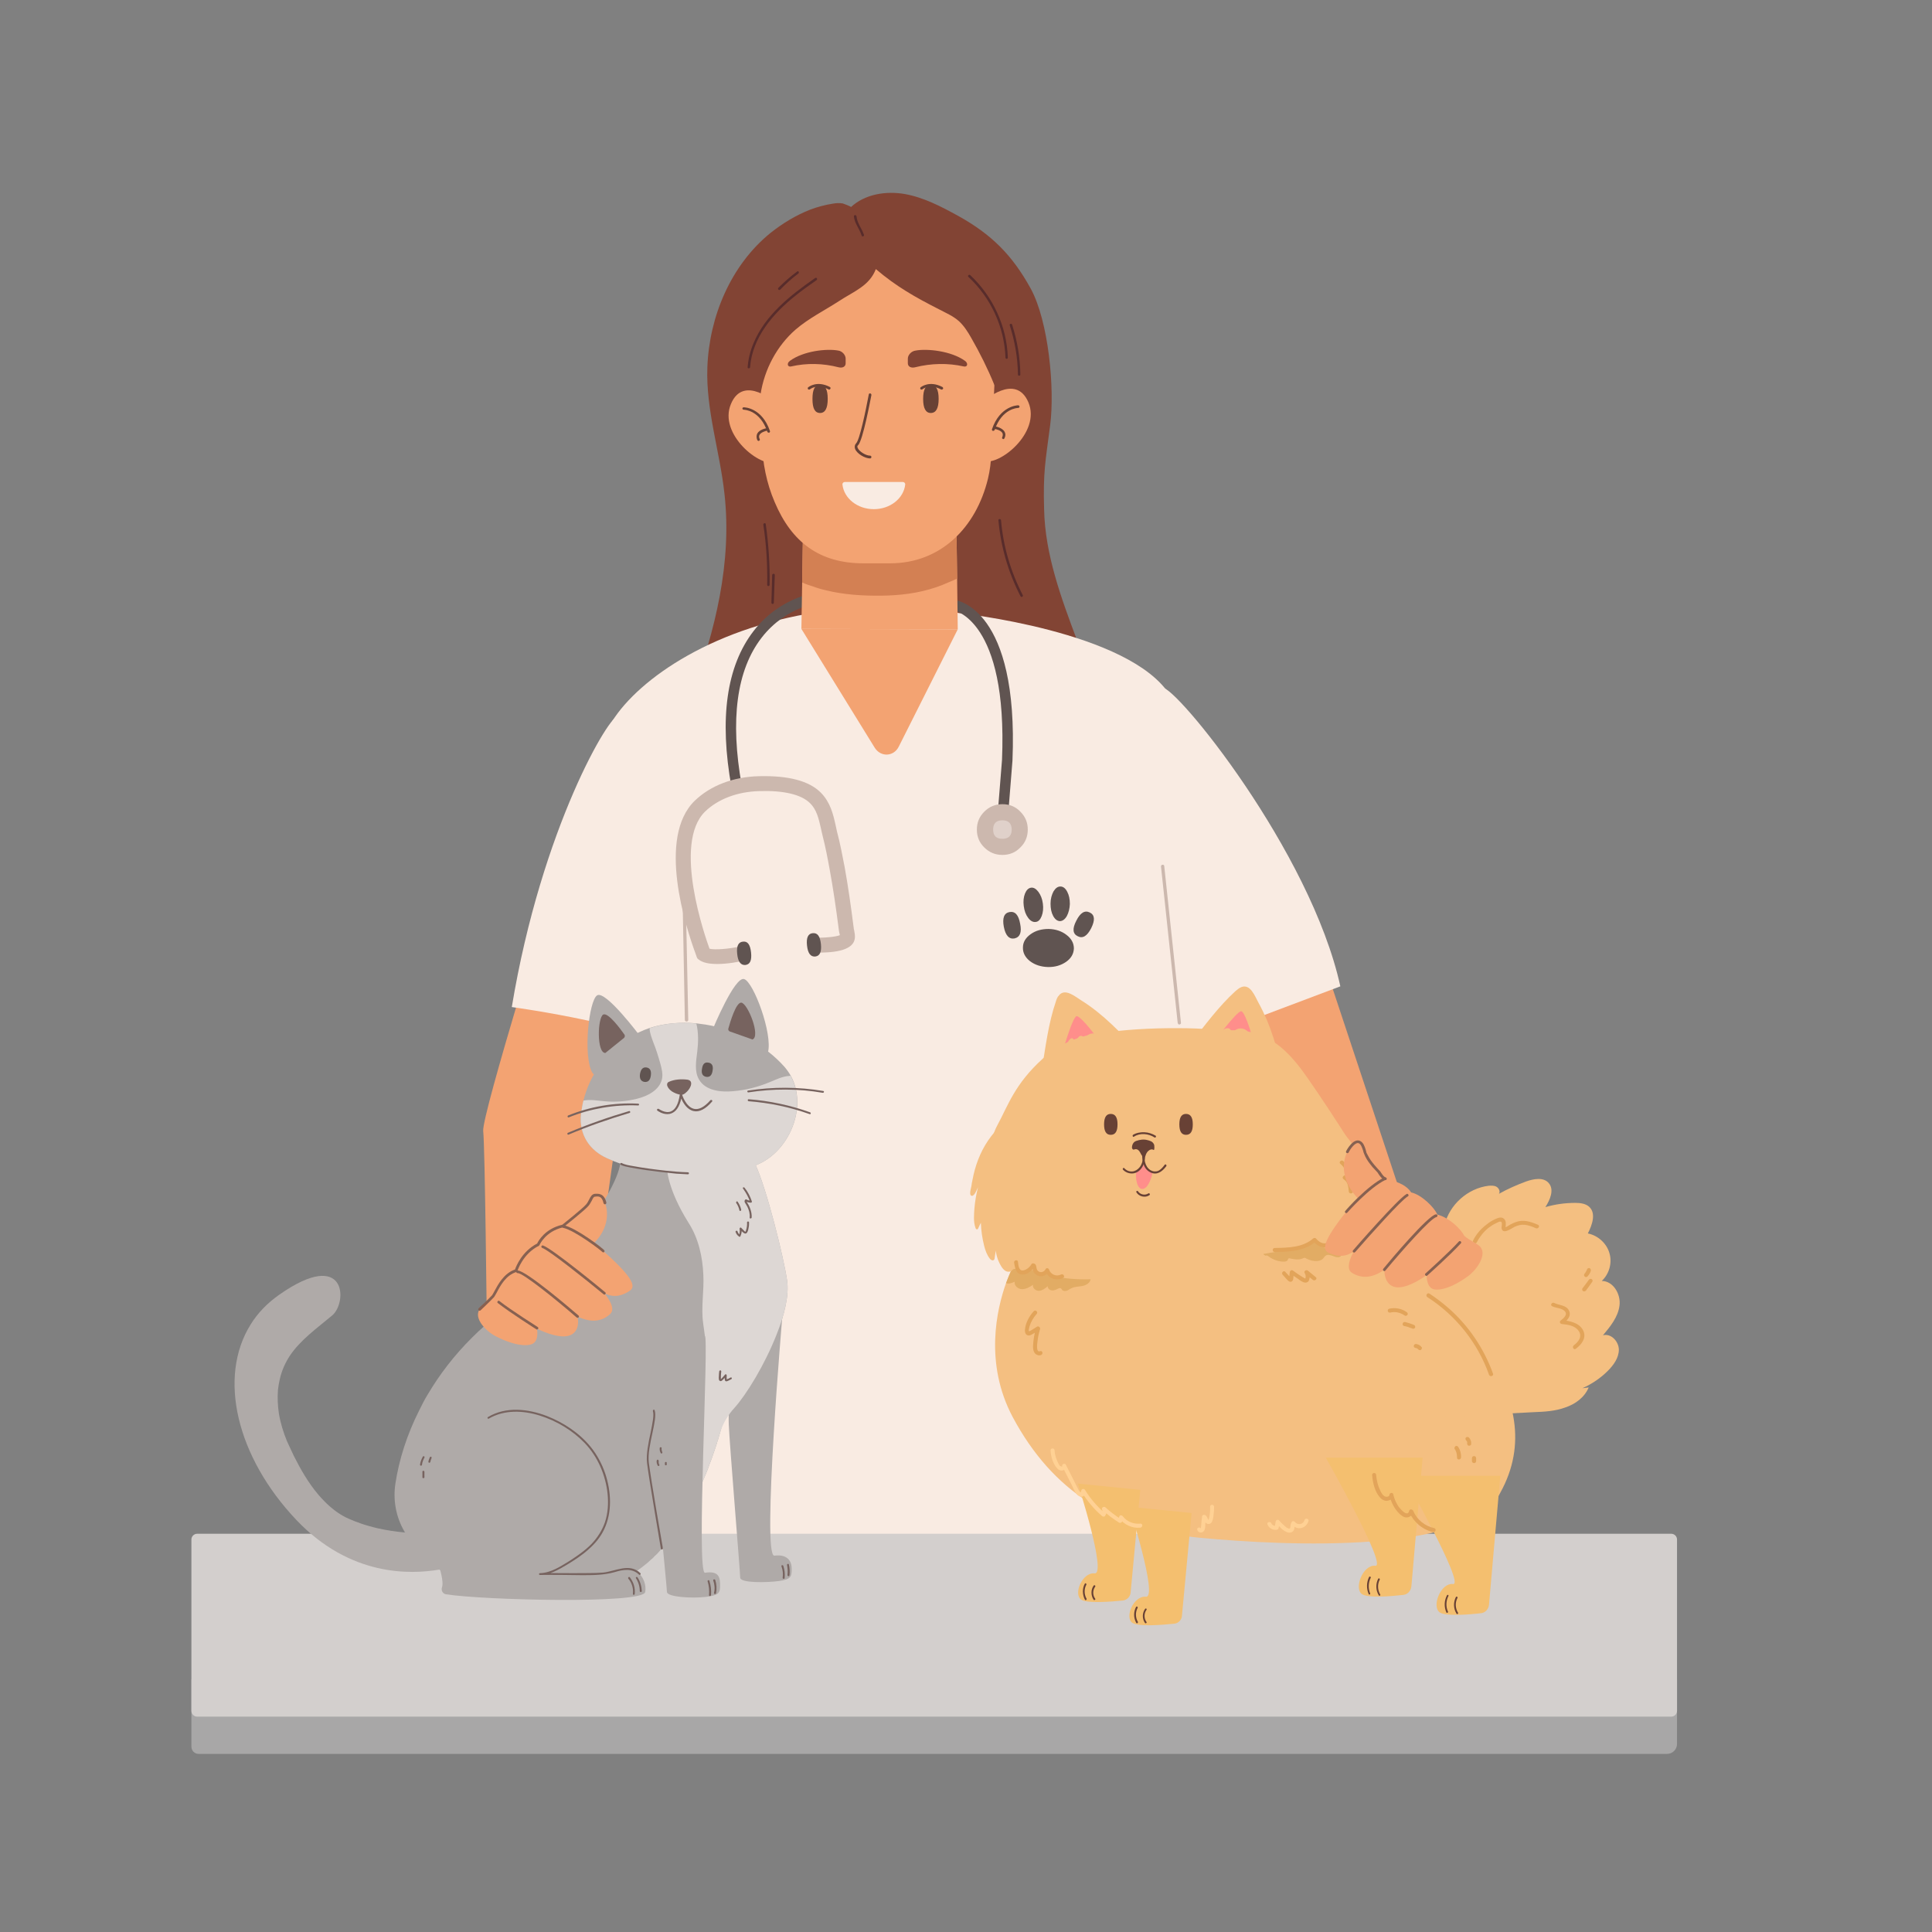 <svg xmlns="http://www.w3.org/2000/svg" xmlns:xlink="http://www.w3.org/1999/xlink" width="50" zoomAndPan="magnify" viewBox="0 0 37.5 37.5" height="50" preserveAspectRatio="xMidYMid meet" version="1.0"><rect x="0" y="0" width="37.5" height="37.5" fill="#808080" stroke="none"/><defs><clipPath id="bbd01756b9"><path d="M 13 3.699 L 21 3.699 L 21 14 L 13 14 Z M 13 3.699 " clip-rule="nonzero"/></clipPath><clipPath id="0675eab822"><path d="M 3.699 32 L 32.566 32 L 32.566 34.047 L 3.699 34.047 Z M 3.699 32 " clip-rule="nonzero"/></clipPath><clipPath id="7d070ec3fb"><path d="M 3.699 29 L 32.566 29 L 32.566 34 L 3.699 34 Z M 3.699 29 " clip-rule="nonzero"/></clipPath></defs><path fill="#f3a372" d="M 10.777 17.051 C 10.777 17.051 9.348 21.641 9.379 21.953 C 9.414 22.266 9.449 25.699 9.449 25.699 L 11.629 24.418 L 11.895 22.523 L 12.871 18.715 Z M 10.777 17.051 " fill-opacity="1" fill-rule="nonzero"/><g clip-path="url(#bbd01756b9)"><path fill="#824434" d="M 16.516 4.02 C 16.789 3.766 17.199 3.703 17.562 3.766 C 17.93 3.832 18.266 4.008 18.594 4.188 C 19.242 4.547 19.648 4.949 20.008 5.605 C 20.352 6.238 20.477 7.543 20.383 8.258 C 20.289 8.977 20.246 9.164 20.266 9.887 C 20.285 10.766 20.598 11.609 20.906 12.43 C 18.383 12.52 15.867 12.879 13.418 13.492 C 13.883 12.246 14.211 10.91 14.062 9.586 C 13.973 8.762 13.699 7.957 13.73 7.129 C 13.766 6.145 14.184 5.148 14.953 4.523 C 15.188 4.336 15.445 4.18 15.723 4.07 C 15.867 4.016 16.012 3.977 16.164 3.953 C 16.23 3.941 16.293 3.938 16.359 3.949 C 16.367 3.953 16.527 4.008 16.516 4.02 Z M 16.516 4.02 " fill-opacity="1" fill-rule="nonzero"/></g><path fill="#f9ebe2" d="M 12.004 13.898 C 11.859 13.816 10.512 16.055 9.934 19.547 C 9.934 19.547 12.73 19.926 13.305 20.5 L 12.977 15.566 L 13.082 14.059 Z M 12.004 13.898 " fill-opacity="1" fill-rule="nonzero"/><path fill="#f3a372" d="M 25.551 18.238 L 27.359 23.688 L 25.363 24.684 L 23.367 18.605 Z M 25.551 18.238 " fill-opacity="1" fill-rule="nonzero"/><path fill="#f9ebe2" d="M 22.559 13.348 C 22.812 13.301 25.438 16.516 26.016 19.145 L 23.863 19.957 L 22.758 20.285 L 21.668 16.445 Z M 22.559 13.348 " fill-opacity="1" fill-rule="nonzero"/><path fill="#f9ebe2" d="M 18.598 11.898 C 18.598 11.898 21.941 12.246 22.715 13.504 C 22.387 17.379 23.168 30.648 23.168 30.648 L 13.121 30.57 C 13.012 30.57 12.938 30.453 12.977 30.34 C 13.422 28.898 13.68 20.398 12.668 19.227 C 12.426 17.41 12.238 15.074 11.887 13.992 C 12.402 13.176 13.883 12.129 16.09 11.852 C 18.215 11.586 18.598 11.898 18.598 11.898 Z M 18.598 11.898 " fill-opacity="1" fill-rule="nonzero"/><path fill="#f3a372" d="M 15.555 12.207 L 16.98 14.516 C 17.098 14.699 17.348 14.688 17.445 14.492 L 18.59 12.215 Z M 15.555 12.207 " fill-opacity="1" fill-rule="nonzero"/><path fill="#605451" d="M 20.355 18.031 C 20.492 18.035 20.609 18.074 20.703 18.148 C 20.797 18.219 20.844 18.309 20.844 18.41 C 20.84 18.512 20.793 18.598 20.695 18.668 C 20.594 18.738 20.477 18.773 20.34 18.77 C 20.207 18.766 20.09 18.73 19.992 18.656 C 19.898 18.582 19.852 18.492 19.855 18.391 C 19.855 18.289 19.906 18.203 20.004 18.133 C 20.102 18.062 20.219 18.031 20.355 18.031 Z M 20.355 18.031 " fill-opacity="1" fill-rule="nonzero"/><path fill="#605451" d="M 19.801 17.93 C 19.836 18.098 19.797 18.191 19.691 18.215 C 19.586 18.234 19.516 18.156 19.484 17.988 C 19.453 17.82 19.488 17.723 19.594 17.703 C 19.703 17.684 19.77 17.758 19.801 17.93 Z M 19.801 17.93 " fill-opacity="1" fill-rule="nonzero"/><path fill="#605451" d="M 21.152 17.711 C 21.25 17.758 21.258 17.859 21.18 18.016 C 21.102 18.168 21.016 18.223 20.918 18.172 C 20.82 18.125 20.812 18.023 20.891 17.871 C 20.969 17.715 21.055 17.664 21.152 17.711 Z M 21.152 17.711 " fill-opacity="1" fill-rule="nonzero"/><path fill="#605451" d="M 20.242 17.539 C 20.254 17.629 20.246 17.711 20.219 17.781 C 20.191 17.852 20.152 17.891 20.102 17.895 C 20.051 17.902 20 17.875 19.957 17.816 C 19.91 17.754 19.883 17.68 19.871 17.586 C 19.859 17.496 19.867 17.414 19.895 17.344 C 19.922 17.277 19.961 17.238 20.012 17.23 C 20.062 17.223 20.109 17.25 20.156 17.312 C 20.199 17.371 20.23 17.445 20.242 17.539 Z M 20.242 17.539 " fill-opacity="1" fill-rule="nonzero"/><path fill="#605451" d="M 20.582 17.207 C 20.637 17.207 20.68 17.242 20.715 17.309 C 20.75 17.375 20.766 17.453 20.766 17.547 C 20.762 17.637 20.742 17.715 20.707 17.781 C 20.668 17.848 20.621 17.879 20.57 17.879 C 20.52 17.875 20.477 17.844 20.441 17.777 C 20.406 17.711 20.391 17.633 20.391 17.539 C 20.391 17.445 20.414 17.367 20.449 17.301 C 20.488 17.238 20.531 17.207 20.582 17.207 Z M 20.582 17.207 " fill-opacity="1" fill-rule="nonzero"/><g clip-path="url(#0675eab822)"><path fill="#a8a7a7" d="M 32.355 34.043 L 3.855 34.043 C 3.777 34.043 3.715 33.98 3.715 33.902 L 3.715 32.598 L 32.551 32.598 L 32.551 33.848 C 32.551 33.957 32.465 34.043 32.355 34.043 Z M 32.355 34.043 " fill-opacity="1" fill-rule="nonzero"/></g><g clip-path="url(#7d070ec3fb)"><path fill="#d3cfcd" d="M 32.438 33.32 L 3.828 33.32 C 3.766 33.32 3.715 33.27 3.715 33.207 L 3.715 29.883 C 3.715 29.82 3.766 29.77 3.828 29.77 L 32.438 29.77 C 32.5 29.77 32.551 29.82 32.551 29.883 L 32.551 33.207 C 32.551 33.27 32.5 33.32 32.438 33.32 Z M 32.438 33.32 " fill-opacity="1" fill-rule="nonzero"/></g><path fill="#afaaa8" d="M 15.191 25.48 C 15.191 25.48 14.781 30.227 15.031 30.195 C 15.281 30.164 15.367 30.297 15.367 30.449 C 15.367 30.602 15.355 30.656 15.117 30.688 C 14.883 30.719 14.367 30.73 14.367 30.621 C 14.367 30.512 14.16 28.031 14.145 27.641 C 14.129 27.25 14.242 26.273 14.242 26.273 Z M 15.191 25.48 " fill-opacity="1" fill-rule="nonzero"/><path fill="#afaaa8" d="M 15.074 25.902 C 14.961 26.191 14.816 26.48 14.672 26.727 C 14.52 26.988 14.367 27.203 14.258 27.324 C 14.164 27.426 14.094 27.465 14.078 27.406 C 14.078 27.406 14.047 27.566 13.973 27.82 C 13.965 27.852 13.953 27.883 13.945 27.914 C 13.941 27.934 13.934 27.953 13.926 27.973 C 13.922 27.984 13.918 28 13.914 28.016 C 13.906 28.039 13.898 28.062 13.891 28.086 C 13.855 28.191 13.82 28.301 13.773 28.418 C 13.758 28.461 13.742 28.508 13.723 28.555 C 13.699 28.609 13.676 28.668 13.652 28.723 C 13.648 28.734 13.645 28.746 13.637 28.758 C 13.621 28.797 13.602 28.84 13.582 28.879 C 13.566 28.914 13.551 28.949 13.535 28.984 C 13.523 29.008 13.508 29.035 13.496 29.062 C 13.438 29.184 13.375 29.301 13.305 29.418 C 13.293 29.434 13.285 29.449 13.277 29.465 C 13.273 29.473 13.27 29.48 13.262 29.488 C 13.254 29.504 13.242 29.523 13.23 29.539 C 13.227 29.547 13.223 29.555 13.215 29.562 C 13.207 29.578 13.195 29.594 13.188 29.609 C 13.121 29.707 13.055 29.805 12.98 29.895 C 12.969 29.91 12.957 29.926 12.945 29.941 C 12.914 29.98 12.879 30.02 12.848 30.055 C 12.832 30.074 12.816 30.09 12.801 30.109 C 12.785 30.125 12.77 30.141 12.754 30.16 C 12.738 30.176 12.723 30.191 12.703 30.207 C 12.695 30.219 12.684 30.227 12.676 30.238 C 12.66 30.25 12.641 30.27 12.625 30.281 C 12.602 30.305 12.574 30.328 12.551 30.348 C 12.438 30.441 12.32 30.527 12.195 30.598 C 12.02 30.691 11.836 30.766 11.633 30.805 C 10.426 31.031 9.312 30.996 8.527 30.465 C 8.266 30.285 8.039 30.047 7.859 29.742 C 7.855 29.738 7.852 29.73 7.848 29.723 C 7.684 29.441 7.625 29.109 7.676 28.789 C 7.746 28.332 7.898 27.848 8.137 27.375 C 8.188 27.27 8.242 27.164 8.305 27.062 C 8.531 26.68 8.816 26.305 9.168 25.957 C 9.246 25.879 9.328 25.801 9.414 25.727 C 9.582 25.582 9.758 25.441 9.949 25.309 C 10.023 25.25 10.094 25.191 10.164 25.129 C 10.301 25.004 10.434 24.879 10.562 24.754 C 10.75 24.566 10.922 24.375 11.082 24.188 C 11.176 24.074 11.266 23.965 11.348 23.855 C 11.809 23.246 12.078 22.707 12.039 22.477 C 11.984 22.156 13.422 22.113 14.199 22.332 C 14.277 22.352 14.348 22.375 14.406 22.402 C 14.535 22.457 14.625 22.523 14.66 22.598 C 14.887 23.086 15.219 24.438 15.277 24.852 C 15.32 25.137 15.227 25.52 15.074 25.902 Z M 15.074 25.902 " fill-opacity="1" fill-rule="nonzero"/><path fill="#afaaa8" d="M 8.941 29.66 C 8.902 29.672 8.863 30.312 8.855 30.391 C 8.844 30.391 8.727 30.434 8.531 30.465 C 7.973 30.562 6.801 30.605 5.754 29.504 C 4.59 28.277 4.227 26.734 4.863 25.711 C 5 25.488 5.188 25.293 5.422 25.129 C 6.734 24.211 6.75 25.285 6.445 25.535 C 6.141 25.789 5.832 26.008 5.625 26.316 C 5.539 26.449 5.469 26.598 5.43 26.773 C 5.414 26.844 5.402 26.91 5.395 26.98 C 5.383 27.133 5.391 27.289 5.414 27.441 C 5.445 27.625 5.5 27.801 5.57 27.973 C 5.586 28.008 5.602 28.043 5.617 28.074 C 5.645 28.133 5.672 28.195 5.703 28.258 C 5.832 28.516 5.984 28.781 6.176 29.008 C 6.25 29.094 6.328 29.176 6.414 29.25 C 6.535 29.355 6.668 29.441 6.82 29.5 C 6.871 29.523 6.922 29.543 6.977 29.559 L 6.977 29.562 C 7.094 29.602 7.211 29.637 7.332 29.664 C 7.504 29.703 7.684 29.73 7.863 29.746 C 8.223 29.773 8.59 29.746 8.941 29.66 Z M 8.941 29.66 " fill-opacity="1" fill-rule="nonzero"/><path fill="#afaaa8" d="M 14.453 22.672 C 14.23 22.703 14.004 22.711 13.777 22.73 C 13.465 22.75 13.145 22.75 12.832 22.73 C 12.43 22.699 12.16 22.652 11.789 22.484 C 11.445 22.332 11.234 22.027 11.277 21.617 C 11.277 21.609 11.281 21.602 11.281 21.594 C 11.293 21.516 11.305 21.438 11.324 21.363 C 11.453 20.848 11.758 20.449 12.184 20.164 C 12.316 20.07 12.461 20.004 12.609 19.953 C 12.902 19.859 13.215 19.836 13.516 19.863 C 13.578 19.871 13.637 19.879 13.695 19.887 C 14.266 19.98 14.824 20.258 15.223 20.703 C 15.27 20.758 15.312 20.816 15.348 20.879 C 15.727 21.562 15.215 22.57 14.453 22.672 Z M 14.453 22.672 " fill-opacity="1" fill-rule="nonzero"/><path fill="#ddd7d4" d="M 14.453 22.672 C 14.23 22.703 14.004 22.711 13.777 22.73 C 13.465 22.75 13.145 22.75 12.832 22.73 C 12.43 22.699 12.16 22.652 11.789 22.484 C 11.445 22.332 11.234 22.027 11.277 21.617 C 11.277 21.609 11.281 21.602 11.281 21.594 C 11.293 21.516 11.305 21.438 11.324 21.363 C 11.453 21.336 11.594 21.363 11.727 21.375 C 11.938 21.395 12.152 21.379 12.359 21.328 C 12.57 21.277 12.797 21.16 12.848 20.949 C 12.871 20.848 12.844 20.742 12.816 20.641 C 12.777 20.504 12.734 20.363 12.68 20.23 C 12.648 20.141 12.609 20.047 12.609 19.957 C 12.902 19.859 13.215 19.836 13.516 19.867 C 13.559 20.039 13.555 20.223 13.535 20.402 C 13.512 20.59 13.473 20.797 13.57 20.957 C 13.695 21.168 13.984 21.203 14.23 21.18 C 14.477 21.16 14.715 21.098 14.941 21.004 C 15.066 20.953 15.188 20.891 15.324 20.883 C 15.332 20.879 15.336 20.879 15.344 20.879 C 15.727 21.562 15.215 22.57 14.453 22.672 Z M 14.453 22.672 " fill-opacity="1" fill-rule="nonzero"/><path fill="#afaaa8" d="M 13.836 19.973 C 13.836 19.973 14.262 18.941 14.445 19.004 C 14.629 19.066 15 20.066 14.906 20.426 C 14.812 20.785 13.836 19.973 13.836 19.973 Z M 13.836 19.973 " fill-opacity="1" fill-rule="nonzero"/><path fill="#afaaa8" d="M 12.422 20.109 C 12.422 20.109 11.754 19.215 11.59 19.32 C 11.43 19.422 11.316 20.484 11.492 20.812 C 11.672 21.137 12.422 20.109 12.422 20.109 Z M 12.422 20.109 " fill-opacity="1" fill-rule="nonzero"/><path fill="#77635f" d="M 13.41 21 C 13.402 20.98 13.383 20.965 13.348 20.957 C 13.23 20.941 13.086 20.949 12.98 21 C 12.969 21.004 12.961 21.012 12.957 21.02 C 12.922 21.074 12.996 21.152 13.035 21.18 C 13.09 21.215 13.152 21.242 13.219 21.25 C 13.27 21.258 13.336 21.191 13.363 21.156 C 13.395 21.117 13.43 21.047 13.41 21 Z M 13.41 21 " fill-opacity="1" fill-rule="nonzero"/><path fill="#77635f" d="M 12.953 21.625 C 12.852 21.625 12.766 21.562 12.762 21.559 C 12.75 21.551 12.75 21.539 12.758 21.527 C 12.762 21.52 12.777 21.52 12.785 21.523 C 12.789 21.523 12.91 21.617 13.02 21.574 C 13.109 21.539 13.168 21.43 13.195 21.246 C 13.199 21.238 13.207 21.23 13.215 21.23 C 13.227 21.227 13.234 21.234 13.238 21.242 C 13.238 21.246 13.312 21.488 13.473 21.523 C 13.566 21.543 13.672 21.488 13.789 21.355 C 13.797 21.348 13.812 21.348 13.82 21.355 C 13.828 21.363 13.828 21.375 13.82 21.383 C 13.695 21.527 13.574 21.59 13.465 21.566 C 13.336 21.539 13.262 21.41 13.223 21.324 C 13.188 21.48 13.125 21.574 13.035 21.609 C 13.008 21.621 12.98 21.625 12.953 21.625 Z M 12.953 21.625 " fill-opacity="1" fill-rule="nonzero"/><path fill="#605451" d="M 12.547 20.719 C 12.617 20.73 12.645 20.781 12.633 20.875 C 12.621 20.969 12.578 21.008 12.508 21 C 12.441 20.988 12.41 20.938 12.422 20.848 C 12.438 20.754 12.477 20.711 12.547 20.719 Z M 12.547 20.719 " fill-opacity="1" fill-rule="nonzero"/><path fill="#605451" d="M 13.746 20.625 C 13.816 20.633 13.848 20.684 13.832 20.777 C 13.82 20.871 13.777 20.91 13.711 20.902 C 13.641 20.891 13.609 20.84 13.625 20.75 C 13.637 20.656 13.676 20.613 13.746 20.625 Z M 13.746 20.625 " fill-opacity="1" fill-rule="nonzero"/><path fill="#77635f" d="M 11.75 20.438 C 11.578 20.441 11.598 19.742 11.711 19.691 C 11.809 19.652 12.047 19.977 12.121 20.082 C 12.133 20.102 12.129 20.129 12.113 20.145 Z M 11.75 20.438 " fill-opacity="1" fill-rule="nonzero"/><path fill="#77635f" d="M 14.605 20.176 C 14.77 20.117 14.512 19.469 14.387 19.461 C 14.285 19.457 14.172 19.84 14.137 19.965 C 14.129 19.988 14.145 20.012 14.164 20.02 Z M 14.605 20.176 " fill-opacity="1" fill-rule="nonzero"/><path fill="#77635f" d="M 11.039 21.688 C 11.465 21.516 11.926 21.438 12.387 21.457 C 12.41 21.457 12.41 21.422 12.387 21.422 C 11.922 21.398 11.457 21.477 11.027 21.652 C 11.008 21.66 11.016 21.695 11.039 21.688 Z M 11.039 21.688 " fill-opacity="1" fill-rule="nonzero"/><path fill="#77635f" d="M 12.211 21.566 C 11.809 21.684 11.41 21.824 11.023 21.988 C 11.004 21.996 11.012 22.031 11.035 22.023 C 11.422 21.859 11.816 21.723 12.219 21.602 C 12.242 21.598 12.234 21.559 12.211 21.566 Z M 12.211 21.566 " fill-opacity="1" fill-rule="nonzero"/><path fill="#77635f" d="M 14.527 21.203 C 15.004 21.129 15.492 21.129 15.969 21.211 C 15.992 21.215 16.004 21.18 15.98 21.176 C 15.496 21.094 15.004 21.094 14.52 21.168 C 14.496 21.172 14.504 21.207 14.527 21.203 Z M 14.527 21.203 " fill-opacity="1" fill-rule="nonzero"/><path fill="#77635f" d="M 14.531 21.375 C 14.934 21.406 15.332 21.488 15.715 21.625 C 15.738 21.633 15.746 21.598 15.723 21.59 C 15.34 21.453 14.938 21.367 14.531 21.336 C 14.508 21.336 14.508 21.371 14.531 21.375 Z M 14.531 21.375 " fill-opacity="1" fill-rule="nonzero"/><path fill="#ddd7d4" d="M 15.074 25.902 C 14.961 26.191 14.816 26.48 14.672 26.727 C 14.52 26.988 14.367 27.203 14.258 27.324 C 14.125 27.469 14.027 27.637 13.973 27.82 C 13.965 27.852 13.953 27.883 13.945 27.914 C 13.941 27.934 13.934 27.953 13.926 27.973 C 13.922 27.984 13.918 28 13.914 28.016 C 13.906 28.039 13.898 28.062 13.891 28.086 C 13.855 28.191 13.82 28.301 13.773 28.418 C 13.758 28.461 13.742 28.508 13.723 28.555 C 13.699 28.609 13.676 28.668 13.652 28.723 C 13.648 28.734 13.645 28.746 13.637 28.758 C 13.621 28.801 13.602 28.84 13.582 28.879 C 13.566 28.914 13.551 28.949 13.535 28.984 C 13.523 29.008 13.508 29.035 13.496 29.062 C 13.438 29.184 13.375 29.301 13.305 29.418 C 13.293 29.434 13.285 29.449 13.277 29.465 C 13.273 29.473 13.27 29.48 13.262 29.488 C 13.254 29.504 13.242 29.523 13.23 29.539 C 13.227 29.547 13.223 29.555 13.215 29.562 C 13.207 29.578 13.195 29.594 13.188 29.609 C 13.121 29.707 13.055 29.805 12.98 29.895 C 12.977 29.898 12.973 29.902 12.973 29.906 C 12.918 29.715 12.867 29.523 12.906 29.406 C 13.113 28.781 13.055 28.082 13.277 27.457 C 13.375 27.172 13.473 26.887 13.559 26.602 C 13.602 26.453 13.66 26.309 13.68 26.16 C 13.703 26 13.668 25.84 13.648 25.684 C 13.605 25.371 13.668 25.059 13.652 24.746 C 13.637 24.395 13.559 24.039 13.367 23.738 C 12.938 23.055 12.945 22.656 12.945 22.656 L 14.199 22.332 C 14.273 22.352 14.344 22.375 14.406 22.402 C 14.535 22.457 14.625 22.523 14.66 22.598 C 14.887 23.086 15.219 24.438 15.277 24.852 C 15.32 25.137 15.227 25.52 15.074 25.902 Z M 15.074 25.902 " fill-opacity="1" fill-rule="nonzero"/><path fill="#afaaa8" d="M 13.68 25.93 C 13.766 25.93 13.508 30.559 13.684 30.527 C 13.961 30.484 13.977 30.625 13.977 30.77 C 13.977 30.914 13.961 30.965 13.699 30.996 C 13.434 31.027 12.945 31 12.945 30.898 C 12.945 30.793 12.707 28.477 12.691 28.102 C 12.676 27.73 12.801 26.801 12.801 26.801 Z M 13.68 25.93 " fill-opacity="1" fill-rule="nonzero"/><path fill="#77635f" d="M 15.168 30.402 C 15.195 30.473 15.203 30.551 15.191 30.629 C 15.191 30.637 15.203 30.645 15.211 30.645 C 15.223 30.645 15.23 30.637 15.23 30.629 C 15.238 30.547 15.23 30.469 15.203 30.391 C 15.195 30.371 15.16 30.379 15.168 30.402 Z M 15.168 30.402 " fill-opacity="1" fill-rule="nonzero"/><path fill="#77635f" d="M 15.277 30.379 C 15.289 30.441 15.293 30.508 15.285 30.574 C 15.285 30.582 15.297 30.594 15.305 30.594 C 15.316 30.594 15.324 30.582 15.324 30.574 C 15.332 30.504 15.328 30.434 15.312 30.367 C 15.309 30.344 15.27 30.355 15.277 30.379 Z M 15.277 30.379 " fill-opacity="1" fill-rule="nonzero"/><path fill="#77635f" d="M 13.734 30.691 C 13.762 30.781 13.77 30.871 13.762 30.961 C 13.758 30.984 13.797 30.984 13.801 30.961 C 13.809 30.867 13.797 30.773 13.77 30.684 C 13.766 30.66 13.73 30.672 13.734 30.691 Z M 13.734 30.691 " fill-opacity="1" fill-rule="nonzero"/><path fill="#77635f" d="M 13.844 30.676 C 13.871 30.754 13.879 30.836 13.859 30.918 C 13.855 30.941 13.891 30.949 13.898 30.926 C 13.914 30.84 13.91 30.75 13.883 30.668 C 13.875 30.645 13.836 30.656 13.844 30.676 Z M 13.844 30.676 " fill-opacity="1" fill-rule="nonzero"/><path fill="#afaaa8" d="M 8.527 30.418 C 8.527 30.418 8.621 30.703 8.578 30.812 C 8.559 30.871 8.594 30.934 8.656 30.945 C 9.375 31.059 12.48 31.137 12.523 30.902 C 12.57 30.645 12.336 30.27 11.707 30.398 C 11.078 30.527 8.527 30.418 8.527 30.418 Z M 8.527 30.418 " fill-opacity="1" fill-rule="nonzero"/><path fill="#77635f" d="M 9.488 27.535 C 9.789 27.359 10.156 27.375 10.48 27.477 C 10.801 27.578 11.109 27.762 11.344 28.004 C 11.602 28.27 11.754 28.629 11.793 28.992 C 11.812 29.18 11.801 29.371 11.742 29.547 C 11.688 29.703 11.598 29.844 11.484 29.965 C 11.359 30.094 11.207 30.199 11.055 30.297 C 10.883 30.402 10.691 30.531 10.48 30.535 C 10.48 30.547 10.48 30.559 10.48 30.57 C 10.75 30.566 11.02 30.57 11.293 30.574 C 11.504 30.574 11.719 30.574 11.926 30.516 C 12.09 30.465 12.27 30.434 12.402 30.562 C 12.418 30.582 12.445 30.555 12.43 30.535 C 12.219 30.332 11.953 30.496 11.711 30.523 C 11.523 30.539 11.336 30.531 11.152 30.535 C 10.93 30.535 10.703 30.531 10.48 30.535 C 10.457 30.535 10.457 30.57 10.48 30.57 C 10.672 30.57 10.844 30.465 11.004 30.371 C 11.152 30.281 11.297 30.188 11.422 30.074 C 11.547 29.965 11.656 29.836 11.727 29.684 C 11.805 29.52 11.84 29.336 11.84 29.152 C 11.84 28.777 11.707 28.387 11.473 28.094 C 11.25 27.816 10.941 27.613 10.613 27.484 C 10.246 27.344 9.82 27.297 9.473 27.504 C 9.449 27.516 9.469 27.547 9.488 27.535 Z M 9.488 27.535 " fill-opacity="1" fill-rule="nonzero"/><path fill="#77635f" d="M 12.195 30.641 C 12.266 30.723 12.297 30.832 12.285 30.938 C 12.281 30.961 12.32 30.961 12.32 30.938 C 12.332 30.82 12.297 30.707 12.223 30.613 C 12.207 30.598 12.184 30.621 12.195 30.641 Z M 12.195 30.641 " fill-opacity="1" fill-rule="nonzero"/><path fill="#77635f" d="M 12.344 30.633 C 12.391 30.707 12.418 30.793 12.418 30.883 C 12.418 30.906 12.457 30.906 12.457 30.883 C 12.453 30.789 12.426 30.695 12.375 30.617 C 12.363 30.598 12.332 30.613 12.344 30.633 Z M 12.344 30.633 " fill-opacity="1" fill-rule="nonzero"/><path fill="#77635f" d="M 12.848 30.078 C 12.84 30.078 12.832 30.07 12.828 30.062 C 12.828 30.047 12.598 28.719 12.559 28.398 C 12.539 28.227 12.586 28.004 12.629 27.805 C 12.664 27.629 12.699 27.465 12.672 27.387 C 12.672 27.379 12.676 27.367 12.684 27.363 C 12.695 27.359 12.707 27.367 12.707 27.375 C 12.738 27.465 12.703 27.625 12.664 27.812 C 12.621 28.008 12.574 28.227 12.594 28.391 C 12.633 28.711 12.863 30.039 12.867 30.055 C 12.867 30.062 12.859 30.074 12.852 30.074 C 12.852 30.078 12.848 30.078 12.848 30.078 Z M 12.848 30.078 " fill-opacity="1" fill-rule="nonzero"/><path fill="#77635f" d="M 12.047 22.609 C 12.102 22.637 12.172 22.648 12.23 22.66 C 12.332 22.68 12.438 22.695 12.539 22.711 C 12.734 22.738 12.93 22.762 13.129 22.781 C 13.203 22.785 13.277 22.789 13.352 22.793 C 13.379 22.793 13.379 22.754 13.352 22.754 C 13.207 22.75 13.066 22.738 12.922 22.723 C 12.707 22.699 12.496 22.672 12.285 22.633 C 12.215 22.621 12.133 22.609 12.066 22.574 C 12.043 22.566 12.027 22.598 12.047 22.609 Z M 12.047 22.609 " fill-opacity="1" fill-rule="nonzero"/><path fill="#77635f" d="M 14.422 23.07 C 14.48 23.152 14.527 23.234 14.559 23.328 C 14.562 23.32 14.57 23.312 14.574 23.305 C 14.543 23.305 14.516 23.297 14.488 23.281 C 14.48 23.277 14.469 23.281 14.465 23.285 C 14.449 23.301 14.449 23.32 14.457 23.34 C 14.473 23.367 14.492 23.395 14.508 23.426 C 14.539 23.492 14.559 23.562 14.551 23.633 C 14.547 23.656 14.586 23.656 14.59 23.633 C 14.594 23.574 14.582 23.516 14.562 23.461 C 14.551 23.434 14.543 23.41 14.527 23.383 C 14.523 23.375 14.484 23.316 14.492 23.312 C 14.484 23.312 14.477 23.312 14.469 23.312 C 14.5 23.332 14.535 23.344 14.574 23.344 C 14.586 23.344 14.598 23.332 14.594 23.32 C 14.562 23.223 14.516 23.133 14.453 23.055 C 14.438 23.035 14.406 23.051 14.422 23.07 Z M 14.422 23.07 " fill-opacity="1" fill-rule="nonzero"/><path fill="#77635f" d="M 14.277 23.91 C 14.289 23.949 14.312 23.98 14.348 24.004 C 14.355 24.008 14.367 24.008 14.371 23.996 C 14.395 23.945 14.402 23.895 14.391 23.84 C 14.383 23.848 14.371 23.852 14.363 23.859 C 14.383 23.883 14.406 23.91 14.434 23.93 C 14.457 23.949 14.488 23.949 14.504 23.918 C 14.52 23.891 14.527 23.859 14.531 23.828 C 14.539 23.793 14.539 23.762 14.539 23.727 C 14.539 23.703 14.5 23.703 14.5 23.727 C 14.504 23.777 14.496 23.832 14.48 23.879 C 14.477 23.887 14.473 23.906 14.469 23.906 C 14.461 23.91 14.449 23.895 14.445 23.891 C 14.426 23.871 14.406 23.852 14.387 23.832 C 14.375 23.816 14.355 23.832 14.355 23.852 C 14.363 23.895 14.359 23.938 14.34 23.98 C 14.348 23.977 14.355 23.973 14.363 23.973 C 14.34 23.953 14.324 23.93 14.316 23.902 C 14.309 23.879 14.273 23.887 14.277 23.91 Z M 14.277 23.91 " fill-opacity="1" fill-rule="nonzero"/><path fill="#77635f" d="M 13.961 26.613 C 13.957 26.645 13.953 26.68 13.953 26.711 C 13.953 26.727 13.949 26.746 13.953 26.762 C 13.953 26.773 13.953 26.789 13.965 26.797 C 13.992 26.824 14.02 26.793 14.039 26.773 C 14.062 26.75 14.082 26.727 14.102 26.703 C 14.09 26.699 14.078 26.695 14.066 26.691 C 14.066 26.715 14.066 26.734 14.066 26.758 C 14.07 26.777 14.066 26.801 14.086 26.809 C 14.105 26.816 14.125 26.805 14.141 26.797 C 14.16 26.789 14.18 26.777 14.195 26.77 C 14.215 26.758 14.199 26.723 14.18 26.738 C 14.164 26.746 14.148 26.754 14.137 26.762 C 14.129 26.762 14.121 26.766 14.113 26.77 C 14.109 26.773 14.105 26.773 14.105 26.773 C 14.102 26.773 14.102 26.773 14.098 26.773 C 14.098 26.773 14.098 26.773 14.102 26.773 C 14.102 26.777 14.105 26.781 14.105 26.781 C 14.105 26.777 14.105 26.77 14.105 26.766 C 14.105 26.758 14.105 26.75 14.105 26.742 C 14.105 26.727 14.105 26.707 14.105 26.691 C 14.102 26.672 14.078 26.668 14.07 26.684 C 14.055 26.703 14.039 26.719 14.023 26.738 C 14.016 26.746 14.008 26.754 14 26.762 C 13.996 26.766 13.992 26.77 13.988 26.77 C 13.98 26.773 13.992 26.77 13.992 26.773 C 13.992 26.773 13.992 26.77 13.992 26.77 C 13.992 26.719 13.992 26.672 14 26.621 C 14 26.613 13.996 26.602 13.984 26.598 C 13.977 26.598 13.965 26.602 13.961 26.613 Z M 13.961 26.613 " fill-opacity="1" fill-rule="nonzero"/><path fill="#77635f" d="M 14.289 23.348 C 14.32 23.391 14.34 23.438 14.352 23.492 C 14.352 23.5 14.363 23.508 14.371 23.504 C 14.383 23.5 14.387 23.492 14.387 23.48 C 14.375 23.426 14.352 23.375 14.32 23.328 C 14.316 23.32 14.305 23.316 14.297 23.32 C 14.289 23.328 14.285 23.34 14.289 23.348 Z M 14.289 23.348 " fill-opacity="1" fill-rule="nonzero"/><path fill="#77635f" d="M 8.207 28.273 C 8.18 28.324 8.16 28.375 8.152 28.43 C 8.152 28.441 8.164 28.449 8.172 28.449 C 8.184 28.449 8.188 28.441 8.191 28.43 C 8.195 28.383 8.215 28.336 8.238 28.293 C 8.25 28.27 8.219 28.254 8.207 28.273 Z M 8.207 28.273 " fill-opacity="1" fill-rule="nonzero"/><path fill="#77635f" d="M 8.199 28.566 C 8.199 28.602 8.199 28.641 8.199 28.676 C 8.199 28.684 8.207 28.691 8.219 28.691 C 8.227 28.691 8.238 28.688 8.238 28.676 C 8.238 28.641 8.238 28.602 8.238 28.566 C 8.238 28.559 8.227 28.547 8.219 28.547 C 8.207 28.547 8.199 28.555 8.199 28.566 Z M 8.199 28.566 " fill-opacity="1" fill-rule="nonzero"/><path fill="#77635f" d="M 8.344 28.285 C 8.332 28.312 8.32 28.34 8.316 28.367 C 8.312 28.379 8.32 28.391 8.328 28.391 C 8.34 28.395 8.348 28.387 8.352 28.379 C 8.355 28.363 8.359 28.352 8.363 28.336 C 8.363 28.332 8.367 28.324 8.371 28.32 C 8.371 28.316 8.371 28.312 8.375 28.309 C 8.375 28.305 8.371 28.312 8.375 28.309 C 8.375 28.305 8.375 28.305 8.375 28.301 C 8.379 28.293 8.379 28.281 8.371 28.277 C 8.363 28.273 8.348 28.273 8.344 28.285 Z M 8.344 28.285 " fill-opacity="1" fill-rule="nonzero"/><path fill="#77635f" d="M 12.746 28.352 C 12.742 28.383 12.75 28.418 12.766 28.445 C 12.77 28.457 12.781 28.457 12.789 28.453 C 12.801 28.449 12.801 28.438 12.797 28.43 C 12.797 28.426 12.797 28.426 12.797 28.422 C 12.793 28.418 12.797 28.426 12.793 28.422 C 12.793 28.418 12.793 28.414 12.789 28.41 C 12.789 28.406 12.785 28.398 12.785 28.391 C 12.785 28.391 12.785 28.387 12.785 28.387 C 12.785 28.391 12.785 28.383 12.785 28.383 C 12.785 28.379 12.785 28.375 12.785 28.371 C 12.785 28.367 12.785 28.359 12.785 28.352 C 12.785 28.344 12.773 28.332 12.766 28.332 C 12.754 28.332 12.75 28.34 12.746 28.352 Z M 12.746 28.352 " fill-opacity="1" fill-rule="nonzero"/><path fill="#77635f" d="M 12.805 28.109 C 12.801 28.141 12.809 28.176 12.824 28.203 C 12.828 28.211 12.84 28.215 12.848 28.211 C 12.855 28.203 12.859 28.195 12.855 28.184 C 12.855 28.184 12.855 28.18 12.852 28.18 C 12.852 28.176 12.855 28.184 12.852 28.18 C 12.852 28.176 12.852 28.172 12.848 28.168 C 12.848 28.16 12.844 28.152 12.844 28.148 C 12.844 28.145 12.844 28.145 12.844 28.141 C 12.844 28.148 12.844 28.141 12.844 28.141 C 12.844 28.137 12.84 28.133 12.84 28.129 C 12.84 28.121 12.84 28.117 12.844 28.109 C 12.844 28.098 12.832 28.09 12.824 28.09 C 12.812 28.09 12.805 28.098 12.805 28.109 Z M 12.805 28.109 " fill-opacity="1" fill-rule="nonzero"/><path fill="#77635f" d="M 12.906 28.395 C 12.906 28.402 12.906 28.414 12.906 28.422 C 12.906 28.43 12.91 28.434 12.91 28.438 C 12.914 28.441 12.922 28.441 12.926 28.441 C 12.93 28.441 12.934 28.441 12.938 28.438 C 12.941 28.434 12.941 28.43 12.941 28.422 C 12.941 28.414 12.941 28.402 12.941 28.395 C 12.941 28.391 12.941 28.387 12.938 28.383 C 12.934 28.379 12.93 28.375 12.926 28.375 C 12.922 28.375 12.914 28.379 12.91 28.383 C 12.906 28.387 12.906 28.391 12.906 28.395 Z M 12.906 28.395 " fill-opacity="1" fill-rule="nonzero"/><path fill="#f3a372" d="M 10.52 24.066 C 10.52 24.066 11.348 23.559 11.5 23.258 C 11.656 22.953 12.102 23.738 11.391 24.242 C 10.68 24.742 10.836 24.555 10.836 24.555 Z M 10.52 24.066 " fill-opacity="1" fill-rule="nonzero"/><path fill="#f3a372" d="M 10.879 23.828 C 10.879 23.828 11.066 23.719 11.652 24.23 C 12.238 24.746 12.363 24.957 12.227 25.051 C 12.094 25.141 11.934 25.203 11.73 25.102 C 11.73 25.102 11.977 25.383 11.844 25.504 C 11.711 25.629 11.508 25.695 11.211 25.555 C 11.211 25.555 11.281 25.84 11.055 25.922 C 10.824 26 10.422 25.789 10.422 25.789 C 10.422 25.789 10.465 26 10.352 26.074 C 10.266 26.133 10.012 26.137 9.625 25.938 C 9.438 25.844 9.188 25.59 9.309 25.414 C 9.359 25.34 9.496 25.254 9.57 25.156 C 9.617 25.016 9.801 24.766 10.02 24.664 C 10.051 24.523 10.258 24.234 10.449 24.156 C 10.504 24.027 10.641 23.914 10.879 23.828 Z M 10.879 23.828 " fill-opacity="1" fill-rule="nonzero"/><path fill="#876151" d="M 11.73 25.129 C 11.727 25.129 11.719 25.125 11.715 25.121 C 11.363 24.832 10.664 24.273 10.527 24.223 C 10.512 24.219 10.504 24.203 10.508 24.191 C 10.516 24.176 10.531 24.168 10.543 24.176 C 10.723 24.238 11.707 25.047 11.746 25.082 C 11.758 25.09 11.762 25.105 11.75 25.117 C 11.746 25.125 11.738 25.129 11.73 25.129 Z M 11.73 25.129 " fill-opacity="1" fill-rule="nonzero"/><path fill="#876151" d="M 11.211 25.578 C 11.207 25.578 11.199 25.578 11.195 25.574 C 10.809 25.238 10.156 24.711 10.051 24.711 C 10.051 24.711 10.047 24.711 10.047 24.711 C 10.031 24.711 10.02 24.699 10.02 24.688 C 10.02 24.672 10.031 24.66 10.047 24.66 C 10.207 24.66 11.059 25.387 11.23 25.535 C 11.238 25.543 11.242 25.559 11.23 25.57 C 11.227 25.578 11.219 25.578 11.211 25.578 Z M 11.211 25.578 " fill-opacity="1" fill-rule="nonzero"/><path fill="#876151" d="M 10.422 25.805 C 10.418 25.805 10.414 25.805 10.41 25.801 C 10.402 25.797 9.887 25.469 9.664 25.293 C 9.652 25.285 9.648 25.27 9.66 25.258 C 9.668 25.246 9.684 25.242 9.695 25.254 C 9.918 25.43 10.434 25.754 10.438 25.758 C 10.449 25.766 10.453 25.781 10.445 25.793 C 10.438 25.801 10.43 25.805 10.422 25.805 Z M 10.422 25.805 " fill-opacity="1" fill-rule="nonzero"/><path fill="#876151" d="M 11.711 24.309 C 11.703 24.309 11.695 24.305 11.688 24.297 C 11.66 24.266 11.16 23.883 10.93 23.832 C 10.918 23.832 10.906 23.816 10.91 23.801 C 10.914 23.789 10.926 23.781 10.941 23.781 C 11.184 23.832 11.715 24.238 11.73 24.27 C 11.738 24.281 11.734 24.297 11.723 24.305 C 11.719 24.309 11.715 24.309 11.711 24.309 Z M 11.711 24.309 " fill-opacity="1" fill-rule="nonzero"/><path fill="#876151" d="M 9.309 25.441 C 9.301 25.441 9.293 25.438 9.289 25.434 C 9.277 25.422 9.281 25.406 9.289 25.395 C 9.293 25.395 9.496 25.203 9.551 25.141 C 9.562 25.129 9.578 25.094 9.598 25.059 C 9.668 24.93 9.781 24.715 9.996 24.641 C 10.02 24.574 10.133 24.289 10.426 24.137 C 10.449 24.086 10.578 23.852 10.91 23.773 C 10.926 23.77 10.938 23.777 10.941 23.793 C 10.945 23.805 10.938 23.82 10.922 23.824 C 10.582 23.906 10.473 24.164 10.473 24.164 C 10.469 24.172 10.465 24.176 10.461 24.18 C 10.145 24.336 10.043 24.668 10.043 24.672 C 10.043 24.68 10.035 24.688 10.027 24.688 C 9.82 24.75 9.711 24.957 9.645 25.082 C 9.621 25.125 9.605 25.156 9.59 25.176 C 9.535 25.238 9.336 25.426 9.328 25.434 C 9.32 25.438 9.316 25.441 9.309 25.441 Z M 9.309 25.441 " fill-opacity="1" fill-rule="nonzero"/><path fill="#876151" d="M 10.938 23.812 C 10.93 23.812 10.922 23.809 10.914 23.801 C 10.906 23.789 10.91 23.773 10.922 23.766 C 10.926 23.762 11.316 23.453 11.379 23.375 C 11.402 23.348 11.418 23.316 11.434 23.285 C 11.461 23.23 11.488 23.18 11.543 23.172 C 11.609 23.168 11.727 23.156 11.77 23.344 C 11.77 23.359 11.762 23.371 11.746 23.375 C 11.734 23.379 11.719 23.367 11.715 23.355 C 11.684 23.211 11.613 23.219 11.551 23.227 C 11.523 23.227 11.508 23.258 11.484 23.309 C 11.465 23.34 11.449 23.375 11.422 23.406 C 11.355 23.488 10.969 23.793 10.953 23.805 C 10.949 23.809 10.941 23.812 10.938 23.812 Z M 10.938 23.812 " fill-opacity="1" fill-rule="nonzero"/><path fill="#f4bf81" d="M 29.121 28.973 C 28.531 30.172 24.984 30.008 23.289 29.848 C 21.598 29.688 20.426 28.945 19.656 27.504 C 19.102 26.461 19.348 25.406 19.527 24.906 C 19.598 24.711 19.656 24.598 19.656 24.598 C 19.656 24.598 19.793 24.566 20.023 24.516 C 20.887 24.324 23.082 23.879 24.723 23.914 C 24.836 23.918 24.945 23.922 25.051 23.93 C 25.484 23.957 25.867 24.027 26.156 24.156 C 26.238 24.191 26.324 24.234 26.41 24.277 C 26.453 24.297 26.5 24.32 26.543 24.344 C 28.172 25.203 30.164 27.098 29.121 28.973 Z M 29.121 28.973 " fill-opacity="1" fill-rule="nonzero"/><path fill="#e2ac64" d="M 26.41 24.277 C 26.32 24.316 26.246 24.316 26.168 24.309 C 26.129 24.305 26.086 24.305 26.062 24.332 C 26.051 24.344 26.047 24.359 26.039 24.367 C 26.004 24.418 25.938 24.406 25.883 24.383 C 25.832 24.363 25.77 24.34 25.727 24.375 C 25.707 24.391 25.695 24.414 25.68 24.43 C 25.648 24.461 25.609 24.473 25.566 24.477 C 25.496 24.48 25.43 24.465 25.367 24.434 C 25.352 24.426 25.336 24.414 25.32 24.414 C 25.309 24.414 25.297 24.422 25.285 24.426 C 25.207 24.461 25.117 24.441 25.035 24.426 C 25.027 24.422 25.02 24.422 25.012 24.426 C 25 24.434 25 24.449 24.992 24.461 C 24.98 24.48 24.957 24.484 24.938 24.488 C 24.828 24.492 24.719 24.457 24.629 24.391 C 24.609 24.375 24.582 24.359 24.566 24.375 L 24.531 24.352 C 24.516 24.348 24.527 24.328 24.535 24.316 C 24.688 24.16 24.863 24.031 25.051 23.93 C 25.484 23.961 25.867 24.031 26.152 24.156 C 26.238 24.191 26.324 24.234 26.41 24.277 Z M 26.41 24.277 " fill-opacity="1" fill-rule="nonzero"/><path fill="#e2ac64" d="M 21.168 24.832 C 21.16 24.902 21.082 24.945 21.012 24.961 C 20.938 24.973 20.863 24.973 20.797 25.004 C 20.766 25.016 20.742 25.039 20.711 25.051 C 20.68 25.062 20.641 25.062 20.617 25.039 C 20.609 25.027 20.605 25.016 20.594 25.008 C 20.578 24.996 20.555 25.004 20.539 25.012 C 20.5 25.031 20.461 25.051 20.418 25.047 C 20.375 25.043 20.332 25.008 20.336 24.965 C 20.289 25.008 20.234 25.047 20.172 25.055 C 20.105 25.059 20.035 25 20.051 24.938 C 19.988 24.98 19.918 25.023 19.836 25.023 C 19.758 25.02 19.68 24.953 19.695 24.879 C 19.656 24.895 19.621 24.91 19.578 24.914 C 19.562 24.914 19.543 24.91 19.527 24.906 C 19.598 24.715 19.656 24.602 19.656 24.602 C 19.656 24.602 19.789 24.566 20.023 24.516 C 20.359 24.504 20.695 24.523 21.004 24.648 C 21.086 24.68 21.18 24.742 21.168 24.832 Z M 21.168 24.832 " fill-opacity="1" fill-rule="nonzero"/><path fill="#f4bf6f" d="M 25.734 28.293 C 25.734 28.293 26.938 30.418 26.695 30.391 C 26.453 30.367 26.277 30.828 26.434 30.941 C 26.551 31.023 27 30.984 27.238 30.957 C 27.32 30.949 27.387 30.879 27.395 30.789 L 27.613 28.293 Z M 25.734 28.293 " fill-opacity="1" fill-rule="nonzero"/><path fill="#684135" d="M 26.574 30.609 C 26.523 30.711 26.52 30.836 26.566 30.941 C 26.574 30.961 26.605 30.945 26.594 30.926 C 26.555 30.832 26.559 30.719 26.605 30.625 C 26.617 30.609 26.586 30.59 26.574 30.609 Z M 26.574 30.609 " fill-opacity="1" fill-rule="nonzero"/><path fill="#684135" d="M 26.75 30.645 C 26.699 30.746 26.703 30.867 26.762 30.965 C 26.773 30.984 26.801 30.965 26.789 30.949 C 26.738 30.859 26.734 30.75 26.781 30.66 C 26.789 30.641 26.762 30.625 26.75 30.645 Z M 26.75 30.645 " fill-opacity="1" fill-rule="nonzero"/><path fill="#f4bf6f" d="M 20.922 28.797 C 20.922 28.797 21.488 30.562 21.246 30.539 C 21.004 30.516 20.828 30.945 20.988 31.051 C 21.105 31.125 21.562 31.09 21.797 31.066 C 21.875 31.055 21.938 30.992 21.945 30.914 L 22.133 28.918 Z M 20.922 28.797 " fill-opacity="1" fill-rule="nonzero"/><path fill="#684135" d="M 21.227 30.777 C 21.172 30.855 21.172 30.969 21.227 31.051 C 21.238 31.066 21.27 31.051 21.258 31.031 C 21.207 30.961 21.207 30.867 21.258 30.797 C 21.27 30.777 21.242 30.758 21.227 30.777 Z M 21.227 30.777 " fill-opacity="1" fill-rule="nonzero"/><path fill="#684135" d="M 21.055 30.742 C 21.004 30.836 21.008 30.953 21.059 31.051 C 21.07 31.07 21.098 31.051 21.09 31.031 C 21.043 30.949 21.039 30.844 21.086 30.758 C 21.094 30.738 21.066 30.719 21.055 30.742 Z M 21.055 30.742 " fill-opacity="1" fill-rule="nonzero"/><path fill="#f4bf81" d="M 20.191 20.934 C 20.207 20.93 20.215 20.793 20.219 20.777 C 20.293 20.332 20.348 19.863 20.496 19.434 C 20.508 19.395 20.523 19.352 20.555 19.32 C 20.672 19.172 20.875 19.348 20.988 19.418 C 21.094 19.484 21.199 19.559 21.301 19.641 C 21.492 19.793 21.668 19.965 21.84 20.141 C 21.875 20.176 21.91 20.211 21.941 20.246 C 21.941 20.246 20.191 20.934 20.191 20.934 Z M 20.191 20.934 " fill-opacity="1" fill-rule="nonzero"/><path fill="#f4bf81" d="M 27.391 25.734 C 27.359 25.141 27.41 24.547 27.539 23.969 C 27.57 23.824 27.621 23.668 27.75 23.598 C 27.875 23.527 28.086 23.637 28.039 23.777 C 28.133 23.383 28.488 23.066 28.891 23.016 C 28.941 23.012 29 23.008 29.047 23.035 C 29.094 23.062 29.125 23.129 29.094 23.172 C 29.262 23.078 29.438 23 29.617 22.934 C 29.77 22.879 29.961 22.844 30.062 22.965 C 30.172 23.094 30.086 23.289 29.996 23.43 C 30.184 23.375 30.379 23.348 30.574 23.348 C 30.668 23.348 30.773 23.359 30.844 23.422 C 30.984 23.547 30.906 23.773 30.82 23.941 C 31.016 23.98 31.184 24.133 31.238 24.32 C 31.297 24.512 31.234 24.73 31.09 24.863 C 31.312 24.863 31.465 25.121 31.434 25.344 C 31.406 25.562 31.258 25.746 31.113 25.918 C 31.27 25.875 31.418 26.035 31.422 26.195 C 31.422 26.355 31.32 26.496 31.207 26.609 C 31.066 26.75 30.898 26.863 30.715 26.945 C 30.754 26.941 30.797 26.934 30.836 26.93 C 30.758 27.121 30.578 27.254 30.379 27.32 C 30.184 27.391 29.977 27.402 29.77 27.41 C 29.16 27.441 28.555 27.473 27.949 27.504 " fill-opacity="1" fill-rule="nonzero"/><path fill="#ff8e8b" d="M 20.582 20.562 C 20.582 20.562 20.816 19.711 20.902 19.723 C 20.992 19.734 21.332 20.172 21.43 20.355 Z M 20.582 20.562 " fill-opacity="1" fill-rule="nonzero"/><path fill="#f4bf81" d="M 22.992 20.402 C 23.008 20.402 23.082 20.289 23.09 20.277 C 23.371 19.922 23.648 19.539 23.984 19.234 C 24.02 19.207 24.051 19.176 24.094 19.16 C 24.27 19.09 24.359 19.34 24.422 19.453 C 24.484 19.566 24.539 19.68 24.59 19.797 C 24.684 20.023 24.758 20.258 24.82 20.496 C 24.836 20.543 24.848 20.59 24.859 20.637 C 24.859 20.637 22.992 20.402 22.992 20.402 Z M 22.992 20.402 " fill-opacity="1" fill-rule="nonzero"/><path fill="#ff8e8b" d="M 23.488 20.324 C 23.488 20.324 24.02 19.594 24.098 19.629 C 24.18 19.668 24.336 20.184 24.363 20.387 Z M 23.488 20.324 " fill-opacity="1" fill-rule="nonzero"/><path fill="#f4bf81" d="M 19.355 21.848 C 19.566 21.461 19.691 21.043 20.25 20.539 C 20.527 20.289 20.883 20.125 21.266 20.066 C 21.801 19.984 22.344 19.953 22.883 19.957 C 23.105 19.957 23.328 19.965 23.547 19.984 C 23.77 20.008 23.992 19.98 24.215 20.02 C 24.75 20.109 25.094 20.512 25.387 20.934 C 25.648 21.309 25.898 21.691 26.145 22.078 C 26.402 22.473 26.391 22.891 26.262 23.266 C 26 24.039 25.312 24.223 24.434 24.352 C 23.105 24.543 21.117 25.059 20.324 24.719 C 20.258 24.711 20.191 24.727 20.125 24.73 C 20.094 24.73 20.078 24.617 20.047 24.613 C 20.02 24.605 19.973 24.711 19.941 24.703 C 19.891 24.691 19.844 24.68 19.793 24.664 C 19.371 24.234 19.207 23.57 19.176 22.773 C 19.164 22.496 19.223 22.094 19.355 21.848 Z M 19.355 21.848 " fill-opacity="1" fill-rule="nonzero"/><path fill="#f4bf6f" d="M 21.918 29.246 C 21.918 29.246 22.484 31.016 22.242 30.992 C 22 30.969 21.824 31.395 21.98 31.5 C 22.098 31.578 22.559 31.539 22.793 31.516 C 22.871 31.508 22.934 31.445 22.941 31.367 L 23.129 29.367 Z M 21.918 29.246 " fill-opacity="1" fill-rule="nonzero"/><path fill="#f4bf6f" d="M 27.242 28.645 C 27.242 28.645 28.445 30.77 28.203 30.746 C 27.961 30.719 27.785 31.184 27.945 31.297 C 28.059 31.375 28.512 31.34 28.746 31.312 C 28.828 31.305 28.895 31.234 28.902 31.141 L 29.121 28.645 Z M 27.242 28.645 " fill-opacity="1" fill-rule="nonzero"/><path fill="#684135" d="M 21.988 22.309 C 21.988 22.309 21.992 22.312 21.992 22.312 C 22.004 22.316 22.012 22.312 22.023 22.309 C 22.066 22.297 22.102 22.316 22.133 22.375 C 22.148 22.406 22.168 22.441 22.191 22.453 C 22.199 22.457 22.211 22.461 22.219 22.453 C 22.234 22.445 22.238 22.418 22.246 22.398 C 22.258 22.375 22.273 22.352 22.289 22.34 C 22.32 22.309 22.359 22.301 22.391 22.32 C 22.414 22.332 22.406 22.23 22.402 22.219 C 22.375 22.152 22.316 22.141 22.27 22.129 C 22.199 22.109 22.125 22.121 22.055 22.145 C 22.027 22.156 22.004 22.168 21.984 22.211 C 21.973 22.242 21.961 22.285 21.988 22.309 Z M 21.988 22.309 " fill-opacity="1" fill-rule="nonzero"/><path fill="#684135" d="M 21.691 21.824 C 21.691 21.961 21.648 22.027 21.559 22.027 C 21.473 22.027 21.43 21.961 21.43 21.824 C 21.43 21.688 21.473 21.621 21.559 21.621 C 21.648 21.621 21.691 21.688 21.691 21.824 Z M 21.691 21.824 " fill-opacity="1" fill-rule="nonzero"/><path fill="#684135" d="M 23.152 21.824 C 23.152 21.961 23.109 22.027 23.02 22.027 C 22.934 22.027 22.891 21.961 22.891 21.824 C 22.891 21.688 22.934 21.621 23.02 21.621 C 23.109 21.621 23.152 21.688 23.152 21.824 Z M 23.152 21.824 " fill-opacity="1" fill-rule="nonzero"/><path fill="#684135" d="M 22.059 23.145 C 22.109 23.227 22.23 23.254 22.309 23.199 C 22.332 23.184 22.312 23.152 22.289 23.164 C 22.227 23.207 22.133 23.188 22.09 23.125 C 22.078 23.102 22.043 23.121 22.059 23.145 Z M 22.059 23.145 " fill-opacity="1" fill-rule="nonzero"/><path fill="#e2a45a" d="M 27.703 25.176 C 28.258 25.531 28.684 26.066 28.902 26.684 C 28.918 26.73 28.996 26.711 28.98 26.664 C 28.801 26.168 28.5 25.723 28.102 25.379 C 27.988 25.281 27.871 25.191 27.746 25.109 C 27.703 25.082 27.664 25.148 27.703 25.176 Z M 27.703 25.176 " fill-opacity="1" fill-rule="nonzero"/><path fill="#e2a45a" d="M 28.664 24.113 C 28.719 24.008 28.793 23.914 28.887 23.836 C 28.934 23.801 28.984 23.766 29.039 23.742 C 29.066 23.73 29.121 23.691 29.145 23.723 C 29.16 23.75 29.145 23.801 29.145 23.832 C 29.16 23.977 29.336 23.844 29.398 23.812 C 29.461 23.785 29.523 23.766 29.594 23.773 C 29.672 23.781 29.742 23.809 29.812 23.84 C 29.859 23.859 29.898 23.793 29.852 23.773 C 29.707 23.711 29.566 23.664 29.414 23.723 C 29.383 23.734 29.352 23.75 29.32 23.766 C 29.289 23.781 29.254 23.812 29.223 23.82 C 29.227 23.836 29.227 23.836 29.223 23.812 C 29.223 23.801 29.227 23.789 29.227 23.777 C 29.227 23.762 29.227 23.742 29.227 23.727 C 29.223 23.699 29.211 23.672 29.191 23.656 C 29.141 23.609 29.074 23.641 29.02 23.664 C 28.961 23.691 28.902 23.727 28.852 23.77 C 28.742 23.852 28.656 23.953 28.594 24.074 C 28.57 24.121 28.641 24.16 28.664 24.113 Z M 28.664 24.113 " fill-opacity="1" fill-rule="nonzero"/><path fill="#e2a45a" d="M 30.129 25.355 C 30.203 25.391 30.305 25.387 30.367 25.445 C 30.438 25.512 30.352 25.586 30.297 25.629 C 30.262 25.648 30.277 25.695 30.316 25.699 C 30.43 25.711 30.566 25.727 30.641 25.832 C 30.719 25.941 30.637 26.047 30.547 26.113 C 30.508 26.145 30.547 26.211 30.586 26.18 C 30.703 26.094 30.805 25.961 30.723 25.812 C 30.641 25.668 30.465 25.641 30.316 25.621 C 30.32 25.645 30.328 25.672 30.336 25.695 C 30.41 25.637 30.504 25.551 30.457 25.445 C 30.406 25.328 30.266 25.34 30.164 25.289 C 30.121 25.27 30.082 25.336 30.129 25.355 Z M 30.129 25.355 " fill-opacity="1" fill-rule="nonzero"/><path fill="#f4bf81" d="M 19.723 21.934 C 19.844 21.926 19.961 21.992 20.039 22.086 C 20.117 22.176 20.16 22.293 20.199 22.406 C 20.301 22.719 20.355 23.043 20.41 23.367 C 20.488 23.852 20.602 24.125 20.504 24.605 L 19.789 24.676 C 19.762 24.641 19.707 24.613 19.668 24.637 C 19.652 24.645 19.641 24.66 19.625 24.672 C 19.594 24.691 19.551 24.688 19.516 24.668 C 19.484 24.648 19.457 24.617 19.438 24.586 C 19.379 24.492 19.34 24.383 19.328 24.273 C 19.32 24.324 19.312 24.375 19.305 24.426 C 19.305 24.438 19.301 24.445 19.293 24.453 C 19.273 24.477 19.234 24.457 19.215 24.434 C 19.156 24.359 19.125 24.27 19.102 24.18 C 19.066 24.035 19.043 23.887 19.039 23.734 C 19.02 23.773 19 23.809 18.984 23.848 C 18.98 23.852 18.977 23.859 18.973 23.859 C 18.957 23.871 18.938 23.852 18.934 23.832 C 18.891 23.719 18.906 23.566 18.914 23.449 C 18.926 23.312 18.949 23.176 18.984 23.043 C 18.965 23.082 18.918 23.207 18.871 23.211 C 18.793 23.215 18.852 23.055 18.855 23.02 C 18.863 22.949 18.883 22.879 18.895 22.809 C 18.926 22.672 18.969 22.539 19.027 22.41 C 19.141 22.156 19.312 21.93 19.535 21.754 " fill-opacity="1" fill-rule="nonzero"/><path fill="#f4bf81" d="M 25.797 21.699 C 26.102 22.004 26.418 22.336 26.52 22.77 C 26.527 22.816 26.535 22.867 26.516 22.91 C 26.492 22.949 26.43 22.965 26.406 22.926 C 26.48 23.074 26.504 23.254 26.473 23.422 C 26.465 23.461 26.453 23.5 26.426 23.52 C 26.395 23.539 26.348 23.523 26.344 23.488 C 26.336 23.551 26.359 23.613 26.375 23.676 C 26.391 23.738 26.395 23.812 26.359 23.863 C 26.32 23.914 26.227 23.906 26.215 23.844 C 26.285 23.898 26.281 24.023 26.223 24.09 C 26.164 24.156 26.066 24.172 25.984 24.152 C 25.957 24.148 25.93 24.137 25.898 24.145 C 25.863 24.148 25.836 24.184 25.801 24.203 C 25.723 24.242 25.629 24.203 25.578 24.133 C 25.523 24.059 25.508 23.969 25.496 23.879 C 25.438 23.391 25.551 22.891 25.785 22.473 " fill-opacity="1" fill-rule="nonzero"/><path fill="#684135" d="M 22.012 22.062 C 22.129 21.984 22.297 22.004 22.41 22.078 C 22.43 22.09 22.449 22.055 22.43 22.043 C 22.363 22.004 22.289 21.98 22.215 21.977 C 22.141 21.973 22.055 21.988 21.992 22.027 C 21.973 22.043 21.992 22.078 22.012 22.062 Z M 22.012 22.062 " fill-opacity="1" fill-rule="nonzero"/><path fill="#e2a45a" d="M 24.742 24.301 C 25.02 24.297 25.324 24.289 25.543 24.094 C 25.523 24.094 25.508 24.094 25.488 24.094 C 25.551 24.164 25.641 24.223 25.738 24.211 C 25.828 24.199 25.902 24.125 25.902 24.031 C 25.879 24.039 25.855 24.047 25.832 24.051 C 25.926 24.207 26.152 24.148 26.172 23.973 C 26.176 23.922 26.098 23.922 26.094 23.973 C 26.082 24.074 25.949 24.098 25.898 24.012 C 25.879 23.98 25.828 23.992 25.824 24.031 C 25.824 24.098 25.758 24.137 25.699 24.133 C 25.637 24.129 25.582 24.086 25.543 24.039 C 25.527 24.023 25.504 24.027 25.488 24.039 C 25.289 24.215 24.996 24.219 24.742 24.223 C 24.691 24.223 24.691 24.301 24.742 24.301 Z M 24.742 24.301 " fill-opacity="1" fill-rule="nonzero"/><path fill="#e2a45a" d="M 19.684 24.508 C 19.699 24.605 19.719 24.734 19.844 24.738 C 19.945 24.742 20.035 24.66 20.086 24.578 C 20.074 24.586 20.059 24.59 20.043 24.598 C 20.027 24.594 20.062 24.684 20.066 24.695 C 20.09 24.727 20.121 24.754 20.16 24.766 C 20.238 24.789 20.324 24.746 20.359 24.676 C 20.336 24.672 20.312 24.668 20.289 24.664 C 20.336 24.809 20.496 24.875 20.633 24.805 C 20.68 24.785 20.641 24.715 20.594 24.738 C 20.504 24.785 20.395 24.738 20.363 24.645 C 20.355 24.613 20.309 24.602 20.293 24.637 C 20.262 24.699 20.176 24.715 20.133 24.652 C 20.105 24.609 20.129 24.535 20.062 24.523 C 20.047 24.52 20.027 24.523 20.02 24.539 C 19.984 24.598 19.922 24.652 19.852 24.66 C 19.77 24.664 19.766 24.547 19.758 24.488 C 19.75 24.441 19.676 24.461 19.684 24.508 Z M 19.684 24.508 " fill-opacity="1" fill-rule="nonzero"/><path fill="#f4bf81" d="M 23.578 20.141 C 23.625 20.082 23.68 20.031 23.742 19.988 C 23.766 19.973 23.793 19.957 23.824 19.957 C 23.852 19.953 23.887 19.973 23.891 20.004 C 23.895 20.027 23.883 20.062 23.906 20.074 C 23.934 20.008 24.004 19.965 24.078 19.961 C 24.148 19.961 24.223 20.004 24.254 20.07 " fill-opacity="1" fill-rule="nonzero"/><path fill="#e2a45a" d="M 26.984 25.477 C 27.082 25.453 27.184 25.477 27.266 25.535 C 27.281 25.547 27.309 25.539 27.32 25.52 C 27.332 25.5 27.32 25.48 27.305 25.469 C 27.207 25.398 27.082 25.375 26.965 25.402 C 26.945 25.406 26.93 25.43 26.938 25.449 C 26.941 25.473 26.965 25.48 26.984 25.477 Z M 26.984 25.477 " fill-opacity="1" fill-rule="nonzero"/><path fill="#e2a45a" d="M 27.254 25.738 C 27.281 25.742 27.309 25.75 27.336 25.758 C 27.348 25.766 27.363 25.77 27.375 25.773 C 27.383 25.777 27.391 25.777 27.398 25.781 C 27.402 25.781 27.402 25.781 27.406 25.785 C 27.41 25.785 27.41 25.785 27.406 25.785 C 27.406 25.785 27.41 25.785 27.41 25.785 C 27.422 25.793 27.43 25.793 27.441 25.789 C 27.449 25.789 27.461 25.781 27.465 25.773 C 27.473 25.758 27.469 25.727 27.449 25.719 C 27.395 25.695 27.332 25.676 27.273 25.66 C 27.254 25.656 27.23 25.668 27.227 25.688 C 27.219 25.711 27.23 25.73 27.254 25.738 Z M 27.254 25.738 " fill-opacity="1" fill-rule="nonzero"/><path fill="#e2a45a" d="M 27.48 26.164 C 27.484 26.164 27.484 26.168 27.488 26.168 C 27.484 26.164 27.48 26.164 27.477 26.164 C 27.488 26.168 27.496 26.168 27.504 26.172 C 27.504 26.172 27.5 26.172 27.496 26.168 C 27.504 26.172 27.512 26.176 27.52 26.184 C 27.52 26.18 27.516 26.18 27.512 26.176 C 27.52 26.184 27.527 26.188 27.531 26.195 C 27.539 26.203 27.551 26.207 27.559 26.207 C 27.57 26.207 27.582 26.203 27.586 26.195 C 27.594 26.188 27.598 26.18 27.598 26.168 C 27.598 26.164 27.598 26.16 27.598 26.156 C 27.598 26.152 27.594 26.145 27.586 26.141 C 27.582 26.137 27.578 26.129 27.57 26.125 C 27.562 26.117 27.555 26.109 27.543 26.105 C 27.523 26.094 27.504 26.09 27.48 26.086 C 27.473 26.086 27.461 26.094 27.453 26.098 C 27.445 26.105 27.441 26.117 27.441 26.129 C 27.441 26.137 27.445 26.148 27.453 26.152 C 27.457 26.156 27.461 26.156 27.461 26.16 C 27.469 26.164 27.473 26.164 27.48 26.164 Z M 27.48 26.164 " fill-opacity="1" fill-rule="nonzero"/><path fill="#f4bf81" d="M 20.711 20.285 C 20.711 20.25 20.73 20.219 20.75 20.191 C 20.766 20.172 20.785 20.148 20.812 20.152 C 20.844 20.16 20.844 20.207 20.867 20.234 C 20.891 20.207 20.902 20.172 20.922 20.145 C 20.941 20.113 20.98 20.094 21.008 20.113 C 21.027 20.125 21.035 20.152 21.055 20.16 C 21.082 20.102 21.148 20.059 21.211 20.059 C 21.254 20.059 21.297 20.074 21.312 20.109 " fill-opacity="1" fill-rule="nonzero"/><path fill="#ff8e8b" d="M 22.199 22.598 C 22.199 22.598 22.086 22.734 22.062 22.742 C 22.035 22.746 22.039 23.07 22.168 23.078 C 22.297 23.086 22.379 22.77 22.367 22.758 C 22.355 22.746 22.215 22.641 22.199 22.598 Z M 22.199 22.598 " fill-opacity="1" fill-rule="nonzero"/><path fill="#684135" d="M 21.797 22.703 C 21.84 22.75 21.902 22.777 21.969 22.777 C 22.031 22.777 22.09 22.75 22.133 22.703 C 22.238 22.59 22.234 22.43 22.223 22.285 C 22.223 22.262 22.184 22.262 22.184 22.285 C 22.191 22.414 22.203 22.555 22.117 22.66 C 22.082 22.703 22.031 22.734 21.977 22.738 C 21.918 22.742 21.863 22.719 21.824 22.676 C 21.809 22.656 21.781 22.684 21.797 22.703 Z M 21.797 22.703 " fill-opacity="1" fill-rule="nonzero"/><path fill="#684135" d="M 22.168 22.379 C 22.168 22.516 22.184 22.672 22.312 22.746 C 22.367 22.781 22.434 22.789 22.492 22.762 C 22.551 22.738 22.598 22.688 22.637 22.637 C 22.652 22.617 22.625 22.59 22.609 22.605 C 22.574 22.652 22.539 22.695 22.488 22.723 C 22.438 22.746 22.379 22.742 22.328 22.711 C 22.219 22.641 22.207 22.496 22.207 22.379 C 22.207 22.355 22.168 22.355 22.168 22.379 Z M 22.168 22.379 " fill-opacity="1" fill-rule="nonzero"/><path fill="#e2a45a" d="M 20.066 25.449 C 19.977 25.547 19.906 25.676 19.895 25.805 C 19.887 25.855 19.906 25.922 19.969 25.922 C 20.004 25.922 20.031 25.898 20.062 25.883 C 20.098 25.859 20.133 25.84 20.168 25.82 C 20.148 25.805 20.129 25.789 20.109 25.773 C 20.078 25.891 20.055 26.012 20.051 26.133 C 20.051 26.18 20.055 26.23 20.09 26.27 C 20.117 26.301 20.164 26.316 20.207 26.301 C 20.254 26.281 20.234 26.207 20.188 26.227 C 20.105 26.258 20.133 26.078 20.137 26.043 C 20.145 25.961 20.164 25.875 20.188 25.797 C 20.195 25.762 20.156 25.734 20.129 25.75 C 20.082 25.777 20.039 25.812 19.988 25.836 C 19.969 25.844 19.965 25.836 19.969 25.812 C 19.973 25.789 19.977 25.766 19.984 25.742 C 20.012 25.652 20.059 25.574 20.121 25.504 C 20.156 25.469 20.102 25.414 20.066 25.449 Z M 20.066 25.449 " fill-opacity="1" fill-rule="nonzero"/><path fill="#ffd194" d="M 24.602 29.59 C 24.633 29.664 24.707 29.707 24.789 29.691 C 24.801 29.688 24.816 29.676 24.816 29.664 C 24.824 29.625 24.832 29.59 24.84 29.551 C 24.816 29.555 24.793 29.562 24.773 29.566 C 24.809 29.605 24.844 29.645 24.883 29.68 C 24.918 29.707 24.957 29.734 25 29.746 C 25.039 29.754 25.082 29.746 25.109 29.707 C 25.117 29.691 25.125 29.676 25.125 29.656 C 25.129 29.637 25.121 29.605 25.133 29.59 C 25.113 29.59 25.09 29.586 25.07 29.582 C 25.113 29.641 25.18 29.672 25.254 29.66 C 25.324 29.645 25.379 29.59 25.398 29.523 C 25.41 29.477 25.336 29.457 25.32 29.504 C 25.301 29.586 25.191 29.613 25.137 29.543 C 25.125 29.527 25.094 29.516 25.078 29.535 C 25.055 29.562 25.051 29.59 25.047 29.625 C 25.047 29.66 25.039 29.68 25 29.664 C 24.969 29.652 24.941 29.625 24.918 29.602 C 24.883 29.574 24.855 29.543 24.828 29.512 C 24.809 29.488 24.77 29.5 24.762 29.527 C 24.754 29.566 24.75 29.605 24.742 29.645 C 24.75 29.633 24.758 29.625 24.77 29.617 C 24.73 29.621 24.691 29.602 24.676 29.566 C 24.66 29.523 24.582 29.543 24.602 29.59 Z M 24.602 29.59 " fill-opacity="1" fill-rule="nonzero"/><path fill="#e2a45a" d="M 26.633 28.629 C 26.645 28.777 26.684 28.957 26.789 29.07 C 26.828 29.113 26.891 29.145 26.949 29.125 C 27.004 29.113 27.043 29.07 27.047 29.016 C 27.02 29.02 26.996 29.023 26.969 29.023 C 27 29.156 27.062 29.281 27.156 29.375 C 27.199 29.418 27.25 29.457 27.309 29.453 C 27.371 29.449 27.418 29.402 27.43 29.348 C 27.402 29.348 27.379 29.348 27.352 29.348 C 27.438 29.543 27.609 29.691 27.816 29.738 C 27.867 29.746 27.887 29.672 27.836 29.66 C 27.656 29.621 27.5 29.496 27.43 29.324 C 27.414 29.293 27.363 29.285 27.352 29.324 C 27.324 29.457 27.184 29.293 27.148 29.246 C 27.098 29.172 27.062 29.09 27.043 29.004 C 27.035 28.961 26.969 28.973 26.969 29.016 C 26.965 29.055 26.906 29.059 26.875 29.043 C 26.836 29.02 26.812 28.977 26.793 28.938 C 26.746 28.84 26.719 28.734 26.711 28.629 C 26.711 28.578 26.633 28.578 26.633 28.629 Z M 26.633 28.629 " fill-opacity="1" fill-rule="nonzero"/><path fill="#e2a45a" d="M 28.234 28.125 C 28.246 28.137 28.254 28.152 28.258 28.168 C 28.254 28.16 28.262 28.172 28.262 28.172 C 28.262 28.176 28.262 28.18 28.266 28.184 C 28.266 28.191 28.27 28.195 28.27 28.203 C 28.273 28.211 28.273 28.219 28.277 28.227 C 28.277 28.23 28.277 28.234 28.277 28.238 C 28.277 28.227 28.277 28.242 28.277 28.242 C 28.281 28.258 28.281 28.273 28.281 28.289 C 28.277 28.312 28.297 28.332 28.32 28.328 C 28.34 28.328 28.355 28.312 28.359 28.289 C 28.363 28.219 28.344 28.145 28.305 28.086 C 28.293 28.066 28.27 28.059 28.25 28.07 C 28.234 28.082 28.227 28.105 28.234 28.125 Z M 28.234 28.125 " fill-opacity="1" fill-rule="nonzero"/><path fill="#e2a45a" d="M 28.457 27.957 C 28.461 27.961 28.465 27.965 28.465 27.969 C 28.465 27.965 28.461 27.961 28.461 27.961 C 28.465 27.969 28.473 27.977 28.477 27.984 C 28.473 27.98 28.473 27.98 28.473 27.977 C 28.477 27.984 28.477 27.996 28.48 28.004 C 28.477 28.004 28.477 28 28.477 27.996 C 28.477 28.004 28.48 28.016 28.477 28.023 C 28.477 28.031 28.484 28.043 28.488 28.051 C 28.496 28.059 28.508 28.062 28.516 28.062 C 28.527 28.062 28.535 28.059 28.543 28.051 C 28.547 28.051 28.547 28.047 28.551 28.043 C 28.555 28.039 28.555 28.031 28.555 28.023 C 28.555 28.016 28.555 28.008 28.555 27.996 C 28.555 27.984 28.551 27.973 28.547 27.961 C 28.539 27.938 28.527 27.918 28.512 27.902 C 28.504 27.895 28.492 27.891 28.484 27.891 C 28.473 27.891 28.461 27.895 28.453 27.902 C 28.441 27.914 28.441 27.941 28.457 27.957 Z M 28.457 27.957 " fill-opacity="1" fill-rule="nonzero"/><path fill="#e2a45a" d="M 28.57 28.305 C 28.57 28.324 28.57 28.34 28.57 28.359 C 28.57 28.371 28.578 28.383 28.582 28.387 C 28.59 28.395 28.602 28.398 28.609 28.398 C 28.621 28.398 28.633 28.395 28.641 28.387 C 28.645 28.379 28.652 28.371 28.652 28.359 C 28.652 28.34 28.652 28.324 28.652 28.305 C 28.652 28.293 28.645 28.281 28.641 28.273 C 28.633 28.27 28.621 28.262 28.609 28.262 C 28.602 28.266 28.59 28.266 28.582 28.273 C 28.574 28.281 28.57 28.293 28.57 28.305 Z M 28.57 28.305 " fill-opacity="1" fill-rule="nonzero"/><path fill="#f4bf81" d="M 19.914 21.93 C 19.859 21.957 19.809 21.988 19.758 22.023 C 19.75 22.027 19.742 22.035 19.75 22.039 C 19.75 22.043 19.754 22.043 19.758 22.043 C 19.797 22.039 19.832 22.039 19.871 22.039 C 19.824 22.098 19.746 22.133 19.727 22.203 " fill-opacity="1" fill-rule="nonzero"/><path fill="#e2a45a" d="M 26.016 22.59 C 26.074 22.637 26.113 22.699 26.129 22.773 C 26.133 22.777 26.137 22.82 26.137 22.824 C 26.141 22.816 26.145 22.812 26.152 22.812 C 26.156 22.809 26.156 22.809 26.148 22.809 C 26.145 22.809 26.137 22.809 26.133 22.809 C 26.102 22.805 26.078 22.816 26.062 22.848 C 26.059 22.863 26.066 22.883 26.082 22.891 C 26.164 22.938 26.172 23.043 26.18 23.129 C 26.184 23.176 26.262 23.176 26.258 23.129 C 26.25 23.016 26.227 22.887 26.121 22.824 C 26.129 22.84 26.133 22.855 26.141 22.871 C 26.129 22.891 26.113 22.887 26.133 22.887 C 26.141 22.887 26.148 22.891 26.152 22.891 C 26.172 22.891 26.188 22.883 26.199 22.871 C 26.23 22.844 26.215 22.789 26.207 22.754 C 26.188 22.668 26.137 22.594 26.07 22.535 C 26.035 22.504 25.977 22.559 26.016 22.59 Z M 26.016 22.59 " fill-opacity="1" fill-rule="nonzero"/><path fill="#e2a45a" d="M 27.836 24.039 C 27.805 24.105 27.789 24.184 27.797 24.258 C 27.801 24.277 27.812 24.297 27.836 24.297 C 27.855 24.293 27.879 24.277 27.875 24.258 C 27.875 24.238 27.871 24.223 27.875 24.207 C 27.875 24.199 27.875 24.191 27.875 24.184 C 27.875 24.18 27.875 24.176 27.875 24.172 C 27.875 24.18 27.879 24.168 27.879 24.164 C 27.879 24.148 27.883 24.133 27.887 24.117 C 27.891 24.109 27.895 24.102 27.895 24.094 C 27.898 24.09 27.898 24.086 27.898 24.086 C 27.898 24.094 27.902 24.078 27.902 24.078 C 27.91 24.059 27.91 24.035 27.891 24.023 C 27.871 24.016 27.844 24.02 27.836 24.039 Z M 27.836 24.039 " fill-opacity="1" fill-rule="nonzero"/><path fill="#e2a45a" d="M 28.023 24.004 C 28.02 24.035 28.012 24.07 28.008 24.105 C 28.008 24.117 28.008 24.125 28.012 24.137 C 28.016 24.145 28.027 24.152 28.035 24.152 C 28.047 24.156 28.059 24.156 28.066 24.148 C 28.074 24.145 28.082 24.137 28.086 24.129 C 28.09 24.094 28.094 24.059 28.098 24.023 C 28.102 24.012 28.102 24.004 28.094 23.992 C 28.09 23.984 28.082 23.977 28.07 23.977 C 28.062 23.973 28.051 23.973 28.043 23.98 C 28.035 23.984 28.023 23.992 28.023 24.004 Z M 28.023 24.004 " fill-opacity="1" fill-rule="nonzero"/><path fill="#e2a45a" d="M 30.801 24.645 C 30.801 24.652 30.797 24.66 30.793 24.668 C 30.797 24.664 30.797 24.66 30.797 24.656 C 30.789 24.676 30.777 24.695 30.766 24.711 C 30.77 24.711 30.77 24.707 30.773 24.703 C 30.766 24.711 30.762 24.715 30.758 24.719 C 30.75 24.727 30.746 24.738 30.746 24.75 C 30.746 24.758 30.75 24.77 30.758 24.777 C 30.766 24.781 30.773 24.789 30.785 24.789 C 30.797 24.785 30.805 24.785 30.812 24.777 C 30.844 24.742 30.867 24.707 30.879 24.664 C 30.883 24.645 30.871 24.621 30.852 24.613 C 30.828 24.609 30.809 24.621 30.801 24.645 Z M 30.801 24.645 " fill-opacity="1" fill-rule="nonzero"/><path fill="#e2a45a" d="M 30.84 24.84 C 30.797 24.898 30.758 24.953 30.715 25.008 C 30.703 25.023 30.711 25.051 30.73 25.062 C 30.75 25.07 30.77 25.066 30.785 25.047 C 30.824 24.992 30.867 24.938 30.906 24.879 C 30.918 24.863 30.91 24.836 30.895 24.828 C 30.871 24.816 30.852 24.824 30.84 24.84 Z M 30.84 24.84 " fill-opacity="1" fill-rule="nonzero"/><path fill="#684135" d="M 22.227 31.227 C 22.168 31.309 22.168 31.422 22.223 31.5 C 22.234 31.52 22.266 31.5 22.254 31.484 C 22.203 31.414 22.203 31.316 22.254 31.246 C 22.266 31.227 22.238 31.211 22.227 31.227 Z M 22.227 31.227 " fill-opacity="1" fill-rule="nonzero"/><path fill="#684135" d="M 22.051 31.191 C 22 31.285 22 31.402 22.055 31.5 C 22.066 31.52 22.094 31.5 22.086 31.48 C 22.039 31.398 22.035 31.293 22.082 31.207 C 22.09 31.188 22.062 31.172 22.051 31.191 Z M 22.051 31.191 " fill-opacity="1" fill-rule="nonzero"/><path fill="#684135" d="M 28.086 30.965 C 28.031 31.066 28.027 31.191 28.074 31.297 C 28.082 31.316 28.113 31.301 28.105 31.281 C 28.062 31.188 28.066 31.074 28.113 30.98 C 28.125 30.961 28.094 30.945 28.086 30.965 Z M 28.086 30.965 " fill-opacity="1" fill-rule="nonzero"/><path fill="#684135" d="M 28.258 31 C 28.207 31.102 28.211 31.223 28.27 31.32 C 28.281 31.34 28.312 31.32 28.301 31.305 C 28.246 31.215 28.242 31.105 28.289 31.016 C 28.301 30.996 28.27 30.98 28.258 31 Z M 28.258 31 " fill-opacity="1" fill-rule="nonzero"/><path fill="#ffd194" d="M 20.391 28.152 C 20.398 28.27 20.434 28.402 20.512 28.492 C 20.539 28.527 20.586 28.555 20.633 28.539 C 20.676 28.523 20.703 28.48 20.691 28.438 C 20.668 28.445 20.645 28.457 20.621 28.465 C 20.684 28.59 20.746 28.711 20.809 28.836 C 20.844 28.91 20.895 29.062 21.004 29.051 C 21.02 29.047 21.035 29.039 21.043 29.023 C 21.047 28.996 21.055 28.973 21.062 28.949 C 21.039 28.949 21.016 28.953 20.992 28.957 C 21.102 29.133 21.234 29.293 21.391 29.426 C 21.41 29.445 21.441 29.441 21.453 29.418 C 21.48 29.375 21.488 29.324 21.469 29.273 C 21.445 29.289 21.426 29.301 21.402 29.312 C 21.5 29.402 21.609 29.484 21.723 29.555 C 21.742 29.566 21.773 29.555 21.781 29.531 C 21.785 29.508 21.793 29.484 21.797 29.461 C 21.773 29.465 21.75 29.465 21.727 29.469 C 21.82 29.594 21.973 29.668 22.133 29.652 C 22.184 29.645 22.184 29.566 22.133 29.574 C 22.004 29.586 21.871 29.535 21.793 29.43 C 21.773 29.406 21.73 29.402 21.723 29.441 C 21.715 29.465 21.711 29.488 21.707 29.512 C 21.727 29.504 21.742 29.496 21.762 29.488 C 21.652 29.422 21.551 29.344 21.457 29.258 C 21.434 29.234 21.375 29.258 21.391 29.297 C 21.406 29.328 21.402 29.352 21.387 29.383 C 21.406 29.379 21.43 29.375 21.449 29.375 C 21.297 29.242 21.164 29.09 21.059 28.918 C 21.043 28.891 20.996 28.895 20.988 28.93 C 20.98 28.953 20.973 28.977 20.969 29.004 C 20.98 28.992 20.992 28.984 21.004 28.973 C 20.957 28.98 20.938 28.918 20.918 28.887 C 20.891 28.832 20.867 28.781 20.84 28.73 C 20.789 28.629 20.738 28.531 20.688 28.43 C 20.668 28.391 20.605 28.418 20.617 28.461 C 20.621 28.477 20.578 28.453 20.574 28.453 C 20.566 28.445 20.562 28.434 20.555 28.426 C 20.539 28.398 20.523 28.367 20.512 28.336 C 20.488 28.277 20.473 28.219 20.469 28.152 C 20.469 28.102 20.391 28.102 20.391 28.152 Z M 20.391 28.152 " fill-opacity="1" fill-rule="nonzero"/><path fill="#ffd194" d="M 23.238 29.684 C 23.242 29.719 23.27 29.746 23.309 29.746 C 23.344 29.746 23.371 29.723 23.383 29.688 C 23.395 29.656 23.395 29.613 23.395 29.574 C 23.398 29.531 23.406 29.484 23.41 29.441 C 23.391 29.453 23.371 29.465 23.348 29.473 C 23.363 29.48 23.367 29.496 23.371 29.508 C 23.379 29.527 23.391 29.547 23.41 29.562 C 23.445 29.594 23.5 29.586 23.523 29.539 C 23.543 29.5 23.551 29.449 23.555 29.406 C 23.562 29.352 23.566 29.301 23.566 29.246 C 23.562 29.195 23.488 29.195 23.488 29.246 C 23.492 29.324 23.484 29.402 23.465 29.48 C 23.461 29.488 23.461 29.492 23.457 29.5 C 23.453 29.52 23.453 29.496 23.461 29.504 C 23.457 29.504 23.457 29.5 23.453 29.5 C 23.449 29.492 23.449 29.488 23.445 29.48 C 23.43 29.453 23.422 29.422 23.391 29.406 C 23.359 29.395 23.332 29.41 23.332 29.441 C 23.324 29.492 23.32 29.543 23.316 29.594 C 23.316 29.613 23.312 29.637 23.309 29.656 C 23.309 29.66 23.309 29.66 23.309 29.664 C 23.305 29.672 23.305 29.672 23.305 29.672 C 23.305 29.668 23.316 29.672 23.316 29.684 C 23.312 29.637 23.234 29.637 23.238 29.684 Z M 23.238 29.684 " fill-opacity="1" fill-rule="nonzero"/><path fill="#e2a45a" d="M 24.895 24.742 C 24.922 24.77 24.949 24.801 24.973 24.828 C 24.996 24.852 25.02 24.883 25.055 24.879 C 25.086 24.875 25.102 24.844 25.102 24.816 C 25.109 24.773 25.109 24.734 25.113 24.691 C 25.094 24.703 25.074 24.715 25.055 24.727 C 25.098 24.758 25.145 24.789 25.191 24.82 C 25.23 24.848 25.281 24.891 25.332 24.895 C 25.445 24.902 25.43 24.734 25.395 24.672 C 25.371 24.688 25.352 24.703 25.332 24.719 C 25.383 24.762 25.434 24.801 25.484 24.844 C 25.523 24.871 25.578 24.82 25.539 24.789 C 25.488 24.746 25.438 24.707 25.387 24.664 C 25.355 24.637 25.301 24.672 25.324 24.711 C 25.34 24.738 25.348 24.77 25.34 24.801 C 25.34 24.816 25.34 24.82 25.324 24.812 C 25.309 24.801 25.293 24.793 25.277 24.785 C 25.215 24.746 25.152 24.703 25.094 24.66 C 25.066 24.641 25.035 24.668 25.035 24.695 C 25.031 24.719 25.027 24.746 25.027 24.773 C 25.027 24.781 25.023 24.793 25.023 24.805 C 25.02 24.824 25.031 24.824 25.059 24.805 C 25.055 24.801 25.051 24.797 25.047 24.793 C 25.012 24.758 24.98 24.723 24.949 24.688 C 24.918 24.648 24.863 24.703 24.895 24.742 Z M 24.895 24.742 " fill-opacity="1" fill-rule="nonzero"/><path fill="#f3a372" d="M 27.25 23.242 C 27.25 23.242 26.527 22.578 26.445 22.25 C 26.363 21.922 25.75 22.59 26.332 23.234 C 26.914 23.879 26.805 23.66 26.805 23.66 Z M 27.25 23.242 " fill-opacity="1" fill-rule="nonzero"/><path fill="#f3a372" d="M 26.914 22.891 C 26.914 22.891 26.711 22.812 26.215 23.414 C 25.723 24.016 25.637 24.246 25.785 24.316 C 25.93 24.383 26.102 24.418 26.281 24.285 C 26.281 24.285 26.086 24.602 26.238 24.703 C 26.391 24.801 26.602 24.836 26.871 24.645 C 26.871 24.645 26.852 24.941 27.09 24.984 C 27.328 25.023 27.691 24.75 27.691 24.75 C 27.691 24.75 27.684 24.961 27.805 25.016 C 27.898 25.059 28.152 25.023 28.5 24.766 C 28.668 24.641 28.871 24.348 28.727 24.195 C 28.66 24.129 28.512 24.07 28.422 23.988 C 28.355 23.855 28.133 23.637 27.898 23.574 C 27.844 23.438 27.59 23.188 27.391 23.145 C 27.312 23.023 27.16 22.938 26.914 22.891 Z M 26.914 22.891 " fill-opacity="1" fill-rule="nonzero"/><path fill="#876151" d="M 26.281 24.312 C 26.277 24.312 26.27 24.309 26.266 24.305 C 26.254 24.297 26.254 24.277 26.262 24.27 C 26.297 24.227 27.133 23.27 27.301 23.176 C 27.312 23.168 27.328 23.172 27.336 23.188 C 27.344 23.199 27.34 23.215 27.324 23.223 C 27.199 23.293 26.602 23.961 26.305 24.301 C 26.297 24.309 26.289 24.312 26.281 24.312 Z M 26.281 24.312 " fill-opacity="1" fill-rule="nonzero"/><path fill="#876151" d="M 26.871 24.672 C 26.863 24.672 26.859 24.668 26.852 24.664 C 26.844 24.656 26.84 24.641 26.848 24.629 C 26.992 24.453 27.719 23.59 27.871 23.57 C 27.887 23.57 27.898 23.578 27.902 23.594 C 27.902 23.609 27.891 23.621 27.879 23.625 C 27.777 23.637 27.219 24.266 26.891 24.66 C 26.887 24.668 26.879 24.672 26.871 24.672 Z M 26.871 24.672 " fill-opacity="1" fill-rule="nonzero"/><path fill="#876151" d="M 27.688 24.766 C 27.68 24.766 27.672 24.762 27.668 24.754 C 27.656 24.746 27.656 24.727 27.668 24.719 C 27.672 24.715 28.125 24.309 28.316 24.098 C 28.324 24.086 28.344 24.086 28.355 24.098 C 28.363 24.105 28.367 24.125 28.355 24.133 C 28.164 24.348 27.707 24.754 27.703 24.758 C 27.699 24.762 27.691 24.766 27.688 24.766 Z M 27.688 24.766 " fill-opacity="1" fill-rule="nonzero"/><path fill="#876151" d="M 26.133 23.547 C 26.125 23.547 26.117 23.543 26.113 23.539 C 26.102 23.531 26.102 23.512 26.113 23.504 C 26.129 23.48 26.543 23.012 26.867 22.855 C 26.879 22.848 26.895 22.852 26.902 22.867 C 26.91 22.879 26.902 22.895 26.891 22.902 C 26.574 23.055 26.156 23.531 26.152 23.535 C 26.145 23.543 26.137 23.547 26.133 23.547 Z M 26.133 23.547 " fill-opacity="1" fill-rule="nonzero"/><path fill="#876151" d="M 26.891 22.906 C 26.887 22.906 26.883 22.906 26.883 22.906 C 26.832 22.891 26.797 22.844 26.766 22.801 C 26.754 22.785 26.746 22.77 26.738 22.758 C 26.723 22.742 26.707 22.723 26.691 22.707 C 26.656 22.672 26.621 22.633 26.594 22.594 C 26.543 22.531 26.504 22.465 26.477 22.395 C 26.469 22.375 26.461 22.355 26.457 22.332 C 26.438 22.277 26.418 22.211 26.375 22.191 C 26.305 22.16 26.203 22.312 26.176 22.371 C 26.168 22.383 26.152 22.387 26.141 22.379 C 26.125 22.375 26.121 22.359 26.129 22.344 C 26.141 22.316 26.27 22.086 26.398 22.145 C 26.465 22.176 26.488 22.254 26.508 22.316 C 26.512 22.336 26.52 22.355 26.523 22.375 C 26.555 22.438 26.59 22.504 26.637 22.562 C 26.664 22.598 26.699 22.637 26.73 22.672 C 26.746 22.688 26.762 22.707 26.777 22.723 C 26.789 22.734 26.801 22.75 26.812 22.77 C 26.836 22.805 26.867 22.848 26.898 22.855 C 26.914 22.859 26.922 22.875 26.914 22.891 C 26.91 22.902 26.898 22.906 26.891 22.906 Z M 26.891 22.906 " fill-opacity="1" fill-rule="nonzero"/><path fill="#ccb8ae" d="M 13.324 19.828 C 13.309 19.828 13.293 19.816 13.293 19.797 L 13.25 17.508 C 13.25 17.492 13.262 17.477 13.281 17.477 C 13.297 17.477 13.312 17.488 13.312 17.508 L 13.359 19.797 C 13.359 19.816 13.344 19.828 13.324 19.828 C 13.328 19.828 13.328 19.828 13.324 19.828 Z M 13.324 19.828 " fill-opacity="1" fill-rule="nonzero"/><path fill="#582c2b" d="M 14.816 10.184 C 14.875 10.57 14.898 10.961 14.891 11.352 C 14.891 11.383 14.938 11.383 14.938 11.352 C 14.945 10.957 14.918 10.562 14.863 10.172 C 14.859 10.141 14.812 10.156 14.816 10.184 Z M 14.816 10.184 " fill-opacity="1" fill-rule="nonzero"/><path fill="#582c2b" d="M 14.988 11.16 C 14.984 11.34 14.977 11.52 14.973 11.699 C 14.973 11.73 15.02 11.73 15.02 11.699 C 15.027 11.52 15.031 11.34 15.039 11.16 C 15.039 11.129 14.992 11.129 14.988 11.16 Z M 14.988 11.16 " fill-opacity="1" fill-rule="nonzero"/><path fill="#605451" d="M 14.199 15.285 C 13.957 13.945 14.102 12.926 14.629 12.246 C 15.168 11.551 15.906 11.488 15.938 11.488 L 15.953 11.688 C 15.945 11.691 15.27 11.75 14.785 12.375 C 14.297 13.004 14.168 13.973 14.398 15.25 Z M 14.199 15.285 " fill-opacity="1" fill-rule="nonzero"/><path fill="#605451" d="M 19.562 15.887 L 19.359 15.871 L 19.449 14.75 C 19.562 12.023 18.512 11.844 18.5 11.844 L 18.523 11.645 C 18.578 11.648 19.773 11.82 19.652 14.762 Z M 19.562 15.887 " fill-opacity="1" fill-rule="nonzero"/><path fill="#ccb8ae" d="M 19.949 16.102 C 19.949 16.238 19.902 16.355 19.805 16.449 C 19.711 16.547 19.594 16.594 19.457 16.594 C 19.32 16.594 19.203 16.547 19.105 16.449 C 19.008 16.355 18.961 16.238 18.961 16.102 C 18.961 15.965 19.008 15.852 19.105 15.754 C 19.203 15.656 19.32 15.609 19.457 15.609 C 19.594 15.609 19.711 15.656 19.805 15.754 C 19.902 15.852 19.949 15.965 19.949 16.102 Z M 19.949 16.102 " fill-opacity="1" fill-rule="nonzero"/><path fill="#e0d1ca" d="M 19.637 16.102 C 19.637 16.223 19.574 16.281 19.457 16.281 C 19.336 16.281 19.277 16.223 19.277 16.102 C 19.277 15.984 19.336 15.922 19.457 15.922 C 19.574 15.922 19.637 15.984 19.637 16.102 Z M 19.637 16.102 " fill-opacity="1" fill-rule="nonzero"/><path fill="#ccb8ae" d="M 13.922 18.711 C 13.777 18.711 13.645 18.691 13.562 18.625 L 13.535 18.602 L 13.52 18.566 C 13.52 18.566 13.512 18.547 13.5 18.508 C 13.309 17.992 12.75 16.258 13.484 15.543 C 13.793 15.246 14.234 15.078 14.73 15.066 C 15.301 15.051 15.703 15.156 15.93 15.383 C 16.117 15.57 16.172 15.805 16.219 16.016 C 16.227 16.059 16.238 16.102 16.246 16.141 C 16.309 16.375 16.352 16.613 16.395 16.832 C 16.461 17.199 16.516 17.582 16.57 18.008 C 16.57 18.023 16.574 18.039 16.578 18.051 C 16.586 18.102 16.602 18.16 16.59 18.227 C 16.555 18.418 16.285 18.504 15.785 18.488 L 15.797 18.199 C 16 18.207 16.223 18.184 16.301 18.152 C 16.301 18.141 16.297 18.125 16.293 18.113 C 16.289 18.09 16.281 18.066 16.281 18.043 C 16.227 17.625 16.172 17.246 16.105 16.883 C 16.066 16.668 16.023 16.441 15.965 16.215 C 15.953 16.172 15.945 16.125 15.934 16.078 C 15.891 15.891 15.852 15.715 15.723 15.59 C 15.555 15.422 15.215 15.34 14.738 15.355 C 14.312 15.367 13.941 15.508 13.688 15.75 C 13.047 16.371 13.695 18.203 13.77 18.41 C 13.77 18.414 13.77 18.414 13.77 18.414 C 13.867 18.441 14.148 18.422 14.402 18.363 L 14.465 18.641 C 14.348 18.668 14.125 18.711 13.922 18.711 Z M 13.922 18.711 " fill-opacity="1" fill-rule="nonzero"/><path fill="#605451" d="M 14.578 18.488 C 14.594 18.641 14.559 18.719 14.469 18.73 C 14.379 18.738 14.324 18.668 14.309 18.516 C 14.293 18.367 14.328 18.285 14.422 18.277 C 14.512 18.266 14.562 18.336 14.578 18.488 Z M 14.578 18.488 " fill-opacity="1" fill-rule="nonzero"/><path fill="#605451" d="M 15.934 18.324 C 15.949 18.477 15.914 18.555 15.824 18.566 C 15.734 18.574 15.68 18.504 15.664 18.352 C 15.648 18.203 15.684 18.121 15.773 18.113 C 15.867 18.102 15.918 18.172 15.934 18.324 Z M 15.934 18.324 " fill-opacity="1" fill-rule="nonzero"/><path fill="#f3a372" d="M 18.59 12.215 L 15.555 12.207 L 15.57 11.305 L 15.59 10.043 L 15.605 9.188 L 18.551 9.188 L 18.562 10.043 L 18.578 11.23 Z M 18.59 12.215 " fill-opacity="1" fill-rule="nonzero"/><path fill="#d38053" d="M 18.578 11.23 C 18.523 11.258 18.426 11.297 18.406 11.305 C 18.332 11.34 18.25 11.371 18.172 11.398 C 17.824 11.516 17.461 11.559 17.102 11.562 C 16.746 11.566 16.375 11.543 16.031 11.457 C 15.945 11.438 15.863 11.414 15.781 11.383 C 15.762 11.379 15.629 11.336 15.57 11.305 L 15.59 10.043 L 18.562 10.043 Z M 18.578 11.23 " fill-opacity="1" fill-rule="nonzero"/><path fill="#f3a372" d="M 19.371 5.922 L 19.301 7.477 L 19.242 8.805 C 19.234 8.969 19.215 9.133 19.176 9.293 C 18.945 10.242 18.258 10.934 17.277 10.934 L 16.758 10.934 C 15.914 10.934 15.367 10.531 15.035 9.742 C 14.879 9.379 14.801 8.984 14.789 8.586 L 14.758 7.664 L 14.691 5.664 C 14.723 5.625 14.754 5.59 14.789 5.555 C 15.199 5.125 15.738 4.836 16.312 4.73 C 16.574 4.684 16.84 4.676 17.102 4.676 C 17.465 4.676 17.828 4.691 18.172 4.809 C 18.699 4.984 19.145 5.398 19.371 5.922 Z M 19.371 5.922 " fill-opacity="1" fill-rule="nonzero"/><path fill="#684135" d="M 16.066 7.742 C 16.066 7.926 16.016 8.016 15.918 8.016 C 15.816 8.016 15.77 7.926 15.77 7.742 C 15.77 7.559 15.816 7.469 15.918 7.469 C 16.016 7.469 16.066 7.559 16.066 7.742 Z M 16.066 7.742 " fill-opacity="1" fill-rule="nonzero"/><path fill="#684135" d="M 18.219 7.742 C 18.219 7.926 18.168 8.016 18.066 8.016 C 17.969 8.016 17.918 7.926 17.918 7.742 C 17.918 7.559 17.969 7.469 18.066 7.469 C 18.168 7.469 18.219 7.559 18.219 7.742 Z M 18.219 7.742 " fill-opacity="1" fill-rule="nonzero"/><path fill="#824434" d="M 16.414 7.051 C 16.414 7.02 16.414 6.988 16.414 6.961 C 16.414 6.891 16.348 6.816 16.273 6.805 C 16.047 6.762 15.594 6.812 15.332 7.004 C 15.266 7.051 15.285 7.129 15.355 7.113 C 15.656 7.043 15.977 7.051 16.277 7.129 C 16.355 7.148 16.414 7.117 16.414 7.051 Z M 16.414 7.051 " fill-opacity="1" fill-rule="nonzero"/><path fill="#824434" d="M 17.621 7.051 C 17.621 7.02 17.621 6.988 17.621 6.961 C 17.621 6.891 17.688 6.816 17.77 6.805 C 17.996 6.762 18.465 6.812 18.73 7.004 C 18.797 7.051 18.781 7.129 18.707 7.113 C 18.398 7.043 18.07 7.051 17.762 7.129 C 17.684 7.148 17.621 7.117 17.621 7.051 Z M 17.621 7.051 " fill-opacity="1" fill-rule="nonzero"/><path fill="#684135" d="M 16.887 8.898 C 16.793 8.898 16.637 8.812 16.598 8.715 C 16.582 8.676 16.59 8.633 16.617 8.605 C 16.684 8.543 16.801 7.988 16.863 7.656 C 16.863 7.641 16.879 7.633 16.891 7.637 C 16.906 7.637 16.914 7.652 16.914 7.668 C 16.895 7.758 16.75 8.547 16.656 8.641 C 16.645 8.648 16.633 8.668 16.648 8.695 C 16.676 8.762 16.805 8.844 16.887 8.844 C 16.902 8.844 16.914 8.855 16.914 8.871 C 16.914 8.887 16.902 8.898 16.887 8.898 Z M 16.887 8.898 " fill-opacity="1" fill-rule="nonzero"/><path fill="#684135" d="M 18.281 7.562 C 18.277 7.562 18.27 7.562 18.266 7.559 C 18.047 7.445 17.91 7.551 17.906 7.555 C 17.895 7.566 17.879 7.562 17.867 7.555 C 17.859 7.543 17.859 7.523 17.871 7.516 C 17.879 7.512 18.039 7.379 18.293 7.512 C 18.305 7.52 18.309 7.535 18.305 7.547 C 18.297 7.555 18.289 7.562 18.281 7.562 Z M 18.281 7.562 " fill-opacity="1" fill-rule="nonzero"/><path fill="#684135" d="M 16.094 7.562 C 16.09 7.562 16.086 7.562 16.082 7.559 C 15.859 7.441 15.723 7.555 15.723 7.555 C 15.711 7.566 15.691 7.562 15.684 7.555 C 15.676 7.543 15.676 7.523 15.688 7.516 C 15.695 7.512 15.855 7.379 16.109 7.512 C 16.121 7.52 16.125 7.535 16.117 7.547 C 16.113 7.555 16.105 7.562 16.094 7.562 Z M 16.094 7.562 " fill-opacity="1" fill-rule="nonzero"/><path fill="#f9ebe2" d="M 17.523 9.355 C 17.551 9.355 17.574 9.379 17.57 9.406 C 17.539 9.676 17.277 9.883 16.961 9.883 C 16.645 9.883 16.383 9.676 16.352 9.406 C 16.348 9.379 16.371 9.355 16.398 9.355 Z M 17.523 9.355 " fill-opacity="1" fill-rule="nonzero"/><path fill="#824434" d="M 19.363 7.625 C 19.344 7.57 19.324 7.52 19.301 7.473 C 19.172 7.156 19.02 6.852 18.852 6.559 C 18.785 6.441 18.711 6.324 18.613 6.234 C 18.5 6.133 18.359 6.074 18.227 6.004 C 17.766 5.77 17.398 5.562 17 5.223 C 16.875 5.551 16.57 5.656 16.285 5.844 C 16.004 6.027 15.699 6.176 15.441 6.398 C 15.082 6.711 14.836 7.168 14.762 7.656 L 14.754 7.664 L 14.613 7.781 C 14.406 7.445 14.406 7.02 14.41 6.617 C 14.414 6.375 14.418 6.121 14.516 5.898 C 14.559 5.797 14.621 5.711 14.688 5.625 C 14.719 5.586 14.754 5.551 14.789 5.512 C 15.199 5.078 15.738 4.781 16.312 4.676 C 16.57 4.629 16.836 4.617 17.102 4.617 C 17.461 4.617 17.828 4.637 18.172 4.754 C 18.695 4.934 19.145 5.359 19.371 5.891 C 19.371 5.895 19.375 5.902 19.379 5.906 C 19.602 6.445 19.598 7.086 19.363 7.625 Z M 19.363 7.625 " fill-opacity="1" fill-rule="nonzero"/><path fill="#f3a372" d="M 15.066 7.828 C 15.066 7.828 14.434 7.254 14.188 7.84 C 13.938 8.426 14.762 9.09 15.066 8.973 Z M 15.066 7.828 " fill-opacity="1" fill-rule="nonzero"/><path fill="#f3a372" d="M 19.082 7.797 C 19.082 7.797 19.711 7.223 19.961 7.809 C 20.211 8.398 19.383 9.062 19.082 8.945 Z M 19.082 7.797 " fill-opacity="1" fill-rule="nonzero"/><path fill="#684135" d="M 19.277 8.363 C 19.277 8.363 19.273 8.363 19.27 8.363 C 19.258 8.359 19.25 8.344 19.254 8.332 C 19.41 7.875 19.75 7.867 19.762 7.867 C 19.777 7.867 19.789 7.879 19.789 7.895 C 19.789 7.906 19.777 7.918 19.762 7.918 C 19.75 7.918 19.449 7.926 19.305 8.348 C 19.301 8.355 19.289 8.363 19.277 8.363 Z M 19.277 8.363 " fill-opacity="1" fill-rule="nonzero"/><path fill="#684135" d="M 19.477 8.523 C 19.473 8.523 19.469 8.523 19.465 8.52 C 19.453 8.516 19.445 8.5 19.453 8.488 C 19.465 8.457 19.469 8.43 19.457 8.406 C 19.43 8.355 19.344 8.332 19.312 8.328 C 19.297 8.324 19.289 8.312 19.293 8.297 C 19.293 8.285 19.305 8.273 19.32 8.277 C 19.324 8.277 19.457 8.301 19.5 8.383 C 19.52 8.418 19.52 8.461 19.496 8.508 C 19.492 8.516 19.484 8.523 19.477 8.523 Z M 19.477 8.523 " fill-opacity="1" fill-rule="nonzero"/><path fill="#684135" d="M 14.918 8.398 C 14.91 8.398 14.898 8.391 14.895 8.383 C 14.754 7.961 14.449 7.953 14.438 7.953 C 14.422 7.953 14.41 7.941 14.41 7.93 C 14.41 7.914 14.422 7.906 14.438 7.906 C 14.449 7.906 14.789 7.91 14.945 8.367 C 14.949 8.379 14.941 8.395 14.93 8.398 C 14.926 8.398 14.922 8.398 14.918 8.398 Z M 14.918 8.398 " fill-opacity="1" fill-rule="nonzero"/><path fill="#684135" d="M 14.723 8.559 C 14.715 8.559 14.707 8.551 14.699 8.543 C 14.68 8.496 14.68 8.453 14.699 8.414 C 14.742 8.336 14.871 8.312 14.879 8.312 C 14.891 8.309 14.906 8.32 14.906 8.332 C 14.91 8.348 14.898 8.359 14.887 8.359 C 14.855 8.367 14.77 8.391 14.742 8.441 C 14.73 8.465 14.73 8.488 14.746 8.523 C 14.754 8.535 14.746 8.551 14.734 8.555 C 14.73 8.555 14.727 8.559 14.723 8.559 Z M 14.723 8.559 " fill-opacity="1" fill-rule="nonzero"/><path fill="#582c2b" d="M 14.559 7.129 C 14.602 6.551 15.004 6.086 15.441 5.738 C 15.57 5.633 15.711 5.535 15.848 5.438 C 15.875 5.418 15.852 5.379 15.824 5.395 C 15.344 5.73 14.855 6.109 14.625 6.664 C 14.562 6.812 14.523 6.969 14.512 7.129 C 14.508 7.156 14.555 7.156 14.559 7.129 Z M 14.559 7.129 " fill-opacity="1" fill-rule="nonzero"/><path fill="#582c2b" d="M 18.797 5.375 C 19.23 5.777 19.496 6.348 19.516 6.941 C 19.516 6.973 19.562 6.973 19.562 6.941 C 19.543 6.336 19.273 5.754 18.832 5.34 C 18.809 5.32 18.773 5.352 18.797 5.375 Z M 18.797 5.375 " fill-opacity="1" fill-rule="nonzero"/><path fill="#582c2b" d="M 19.598 6.312 C 19.699 6.625 19.754 6.945 19.758 7.27 C 19.758 7.301 19.805 7.301 19.805 7.27 C 19.801 6.941 19.746 6.617 19.645 6.301 C 19.637 6.273 19.59 6.285 19.598 6.312 Z M 19.598 6.312 " fill-opacity="1" fill-rule="nonzero"/><path fill="#582c2b" d="M 19.379 10.098 C 19.426 10.613 19.57 11.113 19.809 11.574 C 19.824 11.602 19.867 11.578 19.852 11.551 C 19.617 11.098 19.473 10.605 19.43 10.098 C 19.426 10.066 19.379 10.066 19.379 10.098 Z M 19.379 10.098 " fill-opacity="1" fill-rule="nonzero"/><path fill="#582c2b" d="M 15.473 5.27 C 15.344 5.363 15.223 5.473 15.109 5.586 C 15.086 5.609 15.121 5.645 15.145 5.621 C 15.254 5.508 15.371 5.402 15.496 5.309 C 15.52 5.289 15.496 5.25 15.473 5.27 Z M 15.473 5.27 " fill-opacity="1" fill-rule="nonzero"/><path fill="#582c2b" d="M 16.77 4.559 C 16.73 4.438 16.637 4.332 16.625 4.199 C 16.621 4.168 16.574 4.168 16.574 4.199 C 16.586 4.336 16.684 4.441 16.723 4.57 C 16.73 4.602 16.777 4.59 16.77 4.559 Z M 16.77 4.559 " fill-opacity="1" fill-rule="nonzero"/><path fill="#ccb8ae" d="M 22.891 19.887 C 22.875 19.887 22.863 19.871 22.859 19.855 L 22.535 16.82 C 22.535 16.801 22.547 16.785 22.562 16.785 C 22.582 16.781 22.598 16.793 22.598 16.812 L 22.922 19.848 C 22.926 19.867 22.914 19.883 22.895 19.883 C 22.895 19.887 22.895 19.887 22.891 19.887 Z M 22.891 19.887 " fill-opacity="1" fill-rule="nonzero"/></svg>
